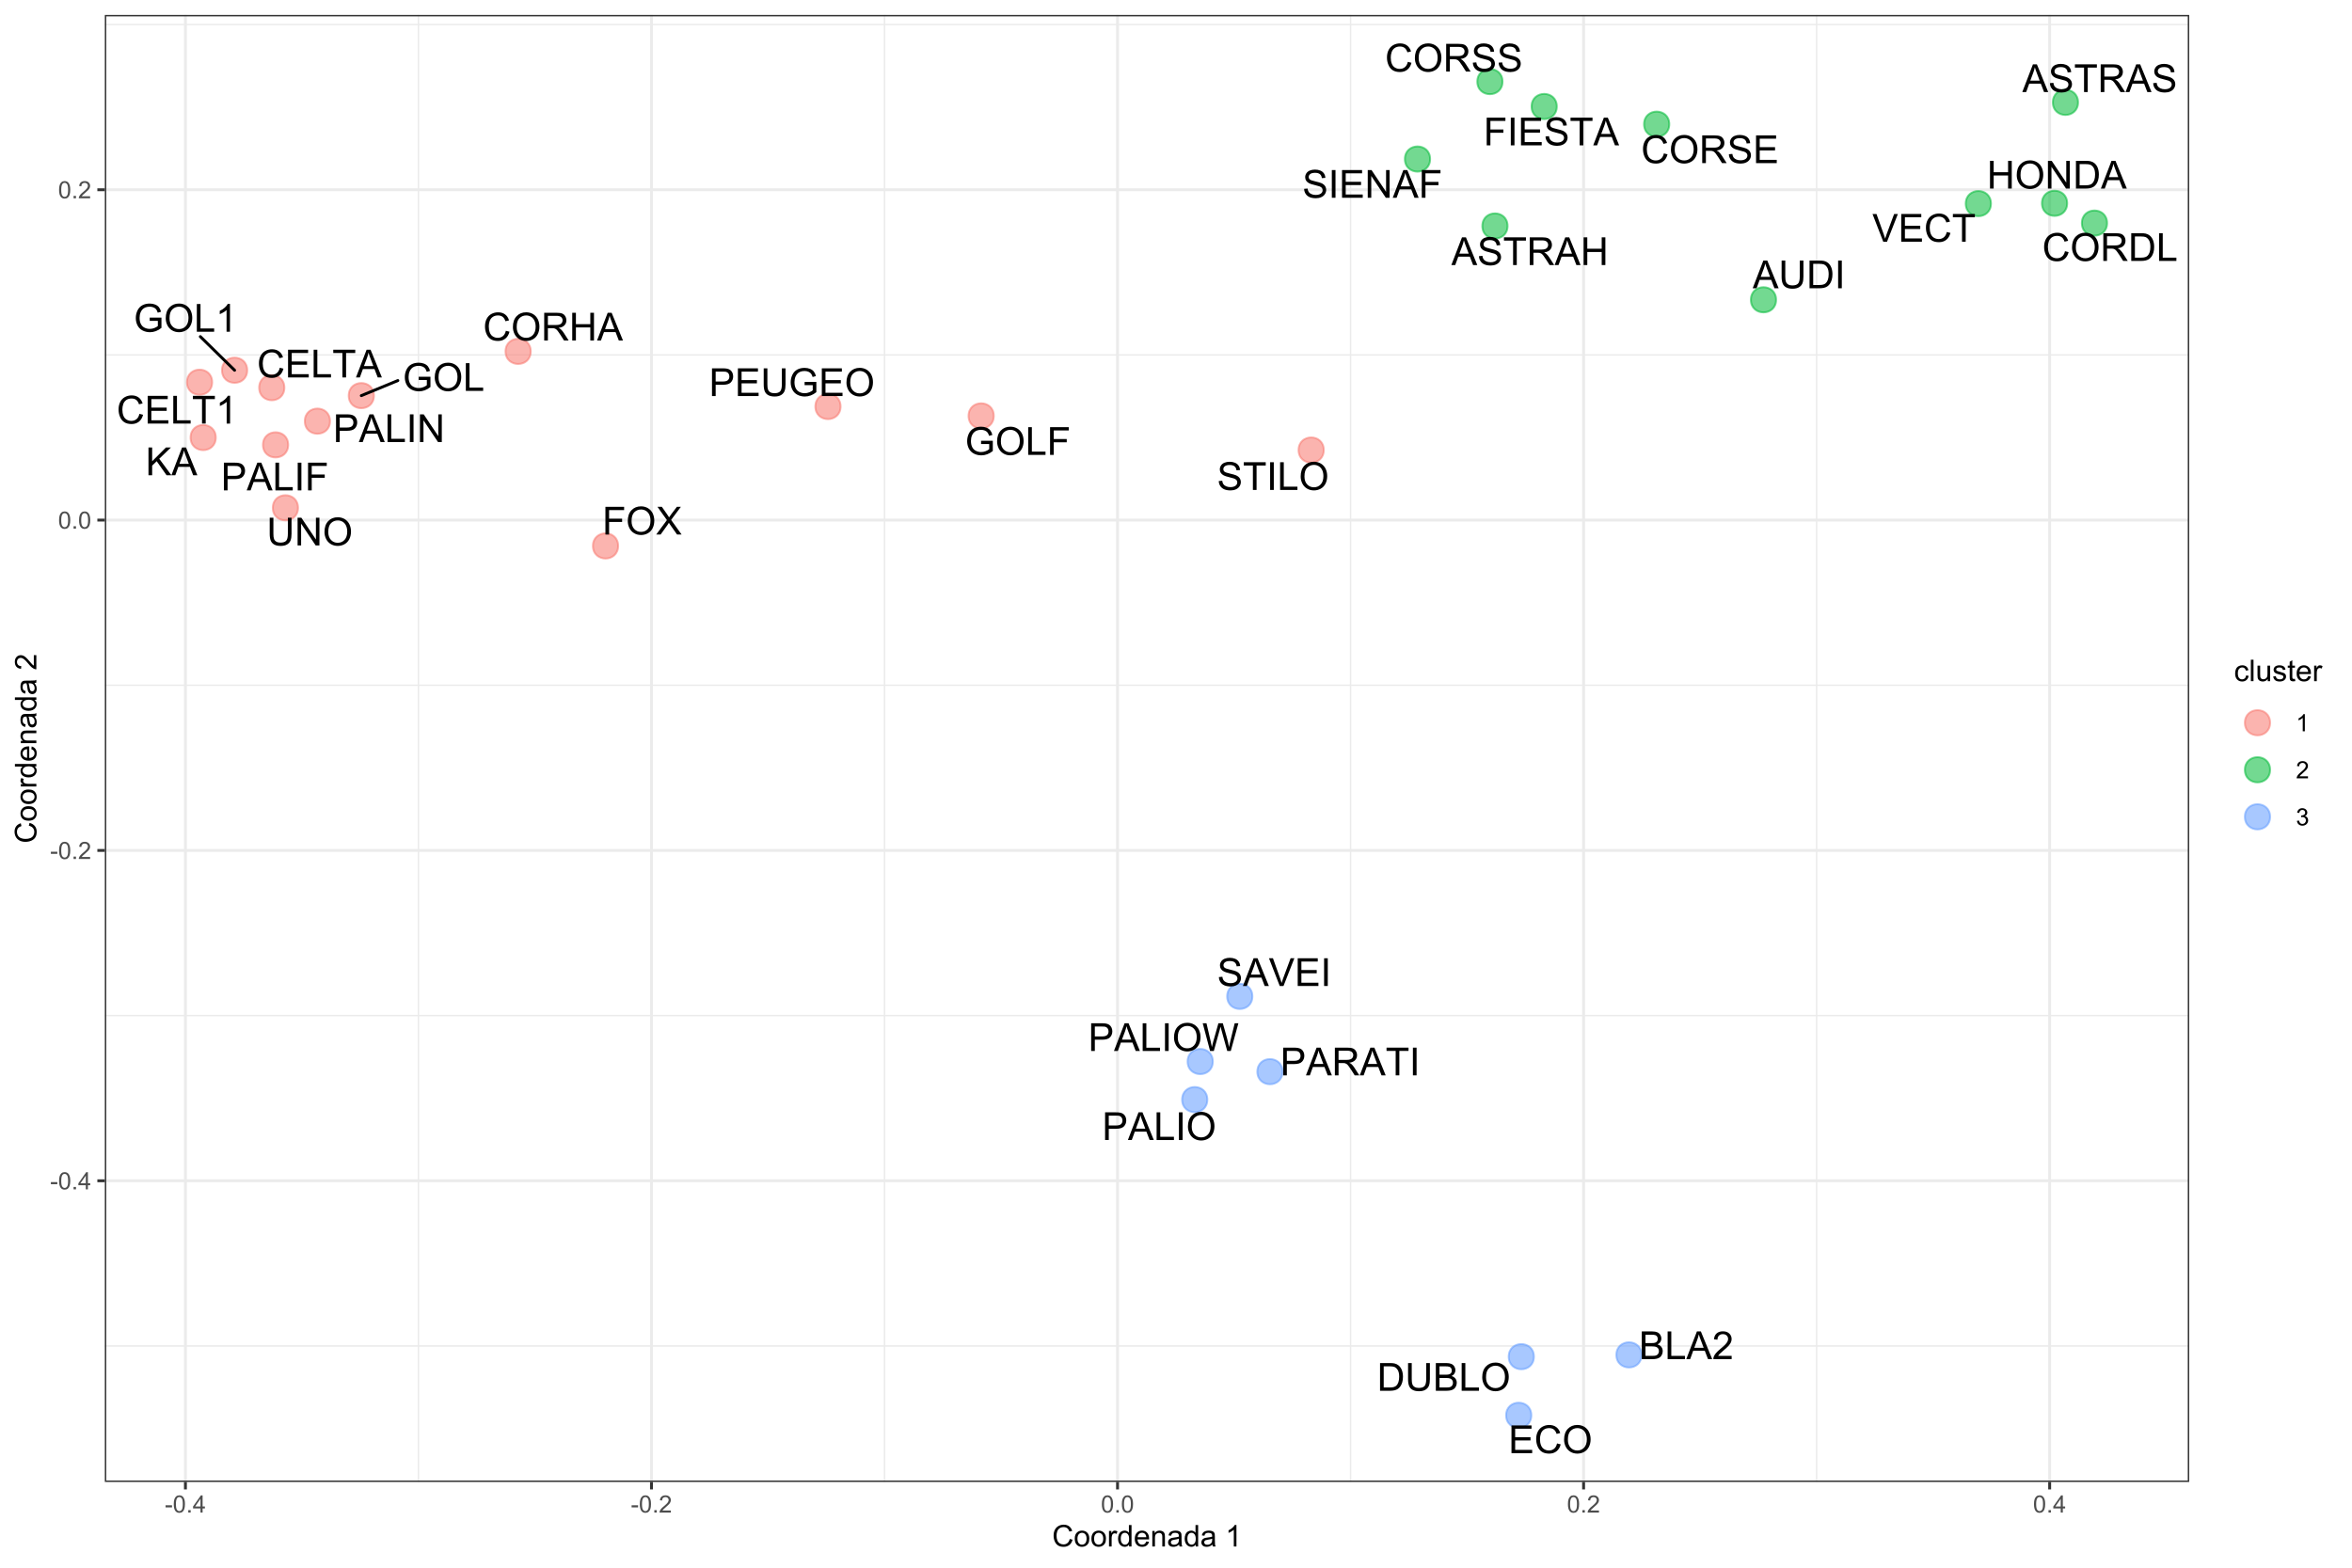 <?xml version="1.0" encoding="UTF-8"?>
<svg xmlns="http://www.w3.org/2000/svg" xmlns:xlink="http://www.w3.org/1999/xlink" width="864pt" height="576pt" viewBox="0 0 864 576" version="1.1">
<defs>
<g>
<symbol overflow="visible" id="glyph0-0">
<path style="stroke:none;" d="M 1.777 0 L 1.777 -8.891 L 8.891 -8.891 L 8.891 0 Z M 2 -0.223 L 8.668 -0.223 L 8.668 -8.668 L 2 -8.668 Z M 2 -0.223 "/>
</symbol>
<symbol overflow="visible" id="glyph0-1">
<path style="stroke:none;" d="M 7.781 -10.184 L 9.129 -10.184 L 9.129 -4.301 C 9.129 -3.277 9.012 -2.461 8.781 -1.859 C 8.547 -1.254 8.129 -0.766 7.527 -0.391 C 6.922 -0.016 6.129 0.168 5.148 0.172 C 4.191 0.168 3.41 0.008 2.805 -0.32 C 2.195 -0.645 1.762 -1.121 1.504 -1.746 C 1.242 -2.367 1.113 -3.219 1.117 -4.301 L 1.117 -10.184 L 2.465 -10.184 L 2.465 -4.309 C 2.461 -3.418 2.543 -2.766 2.711 -2.352 C 2.875 -1.93 3.156 -1.609 3.559 -1.383 C 3.957 -1.156 4.449 -1.043 5.027 -1.043 C 6.02 -1.043 6.727 -1.266 7.148 -1.715 C 7.57 -2.164 7.781 -3.027 7.781 -4.309 Z M 7.781 -10.184 "/>
</symbol>
<symbol overflow="visible" id="glyph0-2">
<path style="stroke:none;" d="M 1.082 0 L 1.082 -10.184 L 2.465 -10.184 L 7.816 -2.188 L 7.816 -10.184 L 9.105 -10.184 L 9.105 0 L 7.723 0 L 2.375 -8.004 L 2.375 0 Z M 1.082 0 "/>
</symbol>
<symbol overflow="visible" id="glyph0-3">
<path style="stroke:none;" d="M 0.688 -4.961 C 0.684 -6.648 1.137 -7.973 2.047 -8.93 C 2.953 -9.883 4.125 -10.359 5.562 -10.363 C 6.5 -10.359 7.348 -10.133 8.105 -9.688 C 8.855 -9.234 9.434 -8.609 9.832 -7.809 C 10.227 -7.004 10.422 -6.094 10.426 -5.078 C 10.422 -4.043 10.215 -3.117 9.801 -2.305 C 9.383 -1.484 8.793 -0.867 8.027 -0.453 C 7.262 -0.035 6.438 0.168 5.559 0.172 C 4.598 0.168 3.742 -0.059 2.988 -0.52 C 2.23 -0.98 1.656 -1.613 1.27 -2.414 C 0.879 -3.215 0.684 -4.062 0.688 -4.961 Z M 2.078 -4.938 C 2.074 -3.707 2.402 -2.742 3.066 -2.039 C 3.723 -1.332 4.551 -0.977 5.551 -0.98 C 6.559 -0.977 7.395 -1.332 8.055 -2.047 C 8.707 -2.758 9.035 -3.773 9.039 -5.086 C 9.035 -5.914 8.895 -6.637 8.617 -7.254 C 8.332 -7.871 7.922 -8.348 7.387 -8.691 C 6.844 -9.027 6.238 -9.199 5.57 -9.203 C 4.613 -9.199 3.793 -8.871 3.109 -8.219 C 2.418 -7.562 2.074 -6.469 2.078 -4.938 Z M 2.078 -4.938 "/>
</symbol>
<symbol overflow="visible" id="glyph0-4">
<path style="stroke:none;" d="M 1.043 0 L 1.043 -10.184 L 2.391 -10.184 L 2.391 -5.133 L 7.445 -10.184 L 9.273 -10.184 L 5 -6.059 L 9.461 0 L 7.684 0 L 4.059 -5.152 L 2.391 -3.527 L 2.391 0 Z M 1.043 0 "/>
</symbol>
<symbol overflow="visible" id="glyph0-5">
<path style="stroke:none;" d="M -0.02 0 L 3.891 -10.184 L 5.344 -10.184 L 9.508 0 L 7.973 0 L 6.785 -3.086 L 2.527 -3.086 L 1.41 0 Z M 2.918 -4.184 L 6.371 -4.184 L 5.309 -7.004 C 4.98 -7.855 4.738 -8.559 4.586 -9.113 C 4.453 -8.457 4.27 -7.809 4.035 -7.168 Z M 2.918 -4.184 "/>
</symbol>
<symbol overflow="visible" id="glyph0-6">
<path style="stroke:none;" d="M 4.008 0 L 0.062 -10.184 L 1.52 -10.184 L 4.168 -2.785 C 4.379 -2.188 4.559 -1.633 4.703 -1.117 C 4.855 -1.672 5.039 -2.227 5.25 -2.785 L 8.004 -10.184 L 9.379 -10.184 L 5.391 0 Z M 4.008 0 "/>
</symbol>
<symbol overflow="visible" id="glyph0-7">
<path style="stroke:none;" d="M 1.125 0 L 1.125 -10.184 L 8.488 -10.184 L 8.488 -8.98 L 2.473 -8.98 L 2.473 -5.863 L 8.105 -5.863 L 8.105 -4.668 L 2.473 -4.668 L 2.473 -1.203 L 8.727 -1.203 L 8.727 0 Z M 1.125 0 "/>
</symbol>
<symbol overflow="visible" id="glyph0-8">
<path style="stroke:none;" d="M 8.363 -3.57 L 9.711 -3.23 C 9.426 -2.121 8.918 -1.277 8.188 -0.699 C 7.449 -0.117 6.555 0.168 5.496 0.172 C 4.395 0.168 3.5 -0.051 2.816 -0.496 C 2.125 -0.941 1.602 -1.59 1.246 -2.438 C 0.883 -3.285 0.703 -4.195 0.707 -5.168 C 0.703 -6.227 0.906 -7.148 1.316 -7.941 C 1.719 -8.73 2.297 -9.332 3.047 -9.742 C 3.793 -10.148 4.613 -10.352 5.516 -10.355 C 6.531 -10.352 7.391 -10.094 8.086 -9.578 C 8.781 -9.059 9.266 -8.328 9.539 -7.391 L 8.211 -7.078 C 7.969 -7.82 7.625 -8.359 7.18 -8.695 C 6.727 -9.031 6.164 -9.199 5.488 -9.203 C 4.703 -9.199 4.047 -9.012 3.523 -8.641 C 2.996 -8.262 2.629 -7.758 2.418 -7.129 C 2.203 -6.496 2.098 -5.844 2.098 -5.176 C 2.098 -4.305 2.223 -3.551 2.477 -2.906 C 2.727 -2.258 3.117 -1.773 3.652 -1.457 C 4.184 -1.137 4.762 -0.977 5.383 -0.98 C 6.137 -0.977 6.777 -1.195 7.301 -1.633 C 7.824 -2.066 8.176 -2.711 8.363 -3.57 Z M 8.363 -3.57 "/>
</symbol>
<symbol overflow="visible" id="glyph0-9">
<path style="stroke:none;" d="M 3.688 0 L 3.688 -8.98 L 0.332 -8.98 L 0.332 -10.184 L 8.406 -10.184 L 8.406 -8.98 L 5.035 -8.98 L 5.035 0 Z M 3.688 0 "/>
</symbol>
<symbol overflow="visible" id="glyph0-10">
<path style="stroke:none;" d="M 1.043 0 L 1.043 -10.184 L 2.391 -10.184 L 2.391 -1.203 L 7.406 -1.203 L 7.406 0 Z M 1.043 0 "/>
</symbol>
<symbol overflow="visible" id="glyph0-11">
<path style="stroke:none;" d="M 5.301 0 L 4.051 0 L 4.051 -7.969 C 3.746 -7.68 3.352 -7.391 2.863 -7.105 C 2.375 -6.816 1.938 -6.602 1.551 -6.461 L 1.551 -7.668 C 2.246 -7.992 2.855 -8.391 3.383 -8.863 C 3.902 -9.328 4.273 -9.781 4.496 -10.227 L 5.301 -10.227 Z M 5.301 0 "/>
</symbol>
<symbol overflow="visible" id="glyph0-12">
<path style="stroke:none;" d="M 5.863 -3.996 L 5.863 -5.188 L 10.176 -5.195 L 10.176 -1.418 C 9.512 -0.887 8.828 -0.488 8.125 -0.227 C 7.418 0.039 6.695 0.168 5.961 0.172 C 4.957 0.168 4.051 -0.043 3.234 -0.469 C 2.414 -0.898 1.797 -1.516 1.383 -2.328 C 0.965 -3.133 0.754 -4.039 0.758 -5.043 C 0.754 -6.031 0.961 -6.957 1.379 -7.816 C 1.789 -8.676 2.387 -9.312 3.168 -9.73 C 3.945 -10.145 4.84 -10.352 5.855 -10.355 C 6.59 -10.352 7.258 -10.234 7.852 -9.996 C 8.445 -9.758 8.91 -9.426 9.254 -9 C 9.59 -8.574 9.848 -8.02 10.023 -7.336 L 8.809 -7.004 C 8.652 -7.52 8.465 -7.926 8.238 -8.223 C 8.012 -8.516 7.688 -8.754 7.266 -8.934 C 6.844 -9.109 6.375 -9.199 5.863 -9.203 C 5.242 -9.199 4.707 -9.105 4.262 -8.922 C 3.809 -8.73 3.449 -8.484 3.176 -8.18 C 2.902 -7.875 2.688 -7.539 2.535 -7.176 C 2.273 -6.543 2.145 -5.859 2.145 -5.125 C 2.145 -4.215 2.301 -3.457 2.613 -2.848 C 2.926 -2.234 3.379 -1.777 3.98 -1.484 C 4.574 -1.188 5.211 -1.043 5.883 -1.043 C 6.465 -1.043 7.031 -1.152 7.59 -1.379 C 8.145 -1.598 8.566 -1.84 8.855 -2.098 L 8.855 -3.996 Z M 5.863 -3.996 "/>
</symbol>
<symbol overflow="visible" id="glyph0-13">
<path style="stroke:none;" d="M 1.168 0 L 1.168 -10.184 L 8.035 -10.184 L 8.035 -8.98 L 2.516 -8.98 L 2.516 -5.828 L 7.293 -5.828 L 7.293 -4.625 L 2.516 -4.625 L 2.516 0 Z M 1.168 0 "/>
</symbol>
<symbol overflow="visible" id="glyph0-14">
<path style="stroke:none;" d="M 1.117 0 L 1.117 -10.184 L 5.633 -10.184 C 6.539 -10.184 7.23 -10.09 7.703 -9.906 C 8.176 -9.723 8.555 -9.398 8.836 -8.938 C 9.117 -8.473 9.258 -7.965 9.258 -7.406 C 9.258 -6.68 9.023 -6.07 8.555 -5.578 C 8.086 -5.082 7.363 -4.766 6.391 -4.633 C 6.746 -4.457 7.016 -4.289 7.203 -4.125 C 7.594 -3.766 7.969 -3.312 8.32 -2.773 L 10.094 0 L 8.398 0 L 7.051 -2.117 C 6.652 -2.727 6.328 -3.195 6.078 -3.52 C 5.82 -3.844 5.594 -4.07 5.391 -4.203 C 5.188 -4.328 4.98 -4.418 4.777 -4.473 C 4.621 -4.504 4.371 -4.523 4.027 -4.523 L 2.465 -4.523 L 2.465 0 Z M 2.465 -5.688 L 5.363 -5.688 C 5.973 -5.684 6.453 -5.746 6.805 -5.879 C 7.148 -6.004 7.414 -6.207 7.598 -6.488 C 7.777 -6.766 7.867 -7.074 7.871 -7.406 C 7.867 -7.887 7.691 -8.281 7.344 -8.594 C 6.992 -8.902 6.441 -9.059 5.688 -9.059 L 2.465 -9.059 Z M 2.465 -5.688 "/>
</symbol>
<symbol overflow="visible" id="glyph0-15">
<path style="stroke:none;" d="M 0.641 -3.273 L 1.91 -3.383 C 1.969 -2.867 2.105 -2.449 2.328 -2.129 C 2.547 -1.801 2.891 -1.539 3.355 -1.336 C 3.816 -1.133 4.336 -1.031 4.918 -1.035 C 5.426 -1.031 5.879 -1.105 6.277 -1.262 C 6.668 -1.41 6.961 -1.621 7.156 -1.891 C 7.344 -2.156 7.441 -2.449 7.445 -2.766 C 7.441 -3.082 7.348 -3.359 7.168 -3.602 C 6.98 -3.84 6.676 -4.039 6.25 -4.203 C 5.977 -4.305 5.371 -4.473 4.438 -4.699 C 3.5 -4.922 2.848 -5.133 2.473 -5.336 C 1.984 -5.59 1.621 -5.906 1.383 -6.281 C 1.145 -6.656 1.023 -7.078 1.027 -7.551 C 1.023 -8.062 1.172 -8.543 1.465 -8.992 C 1.754 -9.438 2.18 -9.777 2.742 -10.008 C 3.305 -10.238 3.926 -10.352 4.613 -10.355 C 5.363 -10.352 6.031 -10.23 6.609 -9.992 C 7.184 -9.746 7.625 -9.391 7.938 -8.918 C 8.246 -8.445 8.414 -7.91 8.441 -7.316 L 7.148 -7.219 C 7.078 -7.859 6.84 -8.344 6.441 -8.676 C 6.039 -9 5.449 -9.164 4.668 -9.168 C 3.852 -9.164 3.258 -9.016 2.887 -8.719 C 2.512 -8.422 2.324 -8.062 2.328 -7.641 C 2.324 -7.273 2.457 -6.973 2.723 -6.738 C 2.98 -6.5 3.656 -6.258 4.754 -6.012 C 5.848 -5.762 6.602 -5.543 7.008 -5.363 C 7.602 -5.086 8.039 -4.742 8.32 -4.324 C 8.602 -3.902 8.742 -3.418 8.746 -2.875 C 8.742 -2.332 8.586 -1.82 8.281 -1.344 C 7.969 -0.859 7.523 -0.488 6.941 -0.227 C 6.359 0.039 5.707 0.168 4.98 0.172 C 4.059 0.168 3.285 0.039 2.664 -0.23 C 2.039 -0.496 1.551 -0.902 1.199 -1.441 C 0.844 -1.98 0.656 -2.59 0.641 -3.273 Z M 0.641 -3.273 "/>
</symbol>
<symbol overflow="visible" id="glyph0-16">
<path style="stroke:none;" d="M 1.043 0 L 1.043 -10.184 L 4.863 -10.184 C 5.641 -10.184 6.262 -10.078 6.734 -9.875 C 7.203 -9.664 7.574 -9.348 7.84 -8.922 C 8.105 -8.492 8.238 -8.043 8.238 -7.578 C 8.238 -7.141 8.117 -6.73 7.883 -6.348 C 7.645 -5.961 7.289 -5.652 6.816 -5.418 C 7.426 -5.234 7.898 -4.926 8.234 -4.492 C 8.562 -4.055 8.73 -3.543 8.73 -2.953 C 8.73 -2.477 8.629 -2.031 8.43 -1.621 C 8.227 -1.211 7.977 -0.895 7.684 -0.672 C 7.383 -0.449 7.012 -0.281 6.566 -0.168 C 6.117 -0.055 5.57 0 4.926 0 Z M 2.391 -5.906 L 4.59 -5.906 C 5.184 -5.906 5.613 -5.945 5.875 -6.023 C 6.215 -6.125 6.473 -6.293 6.648 -6.527 C 6.82 -6.762 6.906 -7.059 6.91 -7.418 C 6.906 -7.754 6.828 -8.051 6.668 -8.309 C 6.504 -8.566 6.27 -8.742 5.973 -8.836 C 5.668 -8.93 5.152 -8.977 4.426 -8.98 L 2.391 -8.98 Z M 2.391 -1.203 L 4.926 -1.203 C 5.359 -1.199 5.664 -1.215 5.844 -1.25 C 6.148 -1.301 6.41 -1.395 6.621 -1.527 C 6.828 -1.656 6.996 -1.844 7.133 -2.094 C 7.266 -2.336 7.336 -2.625 7.336 -2.953 C 7.336 -3.332 7.238 -3.66 7.043 -3.941 C 6.848 -4.219 6.578 -4.414 6.234 -4.531 C 5.891 -4.641 5.395 -4.699 4.746 -4.703 L 2.391 -4.703 Z M 2.391 -1.203 "/>
</symbol>
<symbol overflow="visible" id="glyph0-17">
<path style="stroke:none;" d="M 7.16 -1.203 L 7.16 0 L 0.43 0 C 0.418 -0.301 0.469 -0.59 0.578 -0.867 C 0.746 -1.324 1.02 -1.773 1.398 -2.223 C 1.773 -2.664 2.32 -3.18 3.035 -3.766 C 4.141 -4.668 4.887 -5.387 5.277 -5.922 C 5.664 -6.449 5.859 -6.949 5.863 -7.426 C 5.859 -7.918 5.684 -8.336 5.332 -8.68 C 4.977 -9.016 4.512 -9.188 3.945 -9.191 C 3.34 -9.188 2.859 -9.008 2.5 -8.648 C 2.137 -8.285 1.953 -7.785 1.953 -7.148 L 0.668 -7.281 C 0.754 -8.238 1.082 -8.969 1.66 -9.473 C 2.23 -9.973 3.004 -10.223 3.973 -10.227 C 4.949 -10.223 5.723 -9.953 6.293 -9.414 C 6.863 -8.871 7.148 -8.199 7.148 -7.398 C 7.148 -6.988 7.062 -6.586 6.898 -6.195 C 6.727 -5.797 6.449 -5.383 6.066 -4.953 C 5.676 -4.516 5.035 -3.918 4.141 -3.16 C 3.387 -2.527 2.906 -2.102 2.695 -1.879 C 2.48 -1.652 2.305 -1.426 2.168 -1.203 Z M 7.16 -1.203 "/>
</symbol>
<symbol overflow="visible" id="glyph0-18">
<path style="stroke:none;" d="M 1.098 0 L 1.098 -10.184 L 4.938 -10.184 C 5.613 -10.184 6.129 -10.148 6.488 -10.086 C 6.984 -10 7.406 -9.844 7.746 -9.609 C 8.082 -9.375 8.352 -9.047 8.562 -8.625 C 8.766 -8.203 8.871 -7.738 8.871 -7.238 C 8.871 -6.367 8.594 -5.637 8.043 -5.039 C 7.492 -4.438 6.496 -4.137 5.059 -4.141 L 2.445 -4.141 L 2.445 0 Z M 2.445 -5.344 L 5.078 -5.344 C 5.945 -5.344 6.562 -5.504 6.93 -5.828 C 7.293 -6.148 7.477 -6.605 7.48 -7.195 C 7.477 -7.621 7.367 -7.984 7.156 -8.289 C 6.938 -8.59 6.656 -8.789 6.309 -8.891 C 6.078 -8.945 5.66 -8.977 5.051 -8.98 L 2.445 -8.98 Z M 2.445 -5.344 "/>
</symbol>
<symbol overflow="visible" id="glyph0-19">
<path style="stroke:none;" d="M 1.328 0 L 1.328 -10.184 L 2.676 -10.184 L 2.676 0 Z M 1.328 0 "/>
</symbol>
<symbol overflow="visible" id="glyph0-20">
<path style="stroke:none;" d="M 1.141 0 L 1.141 -10.184 L 2.488 -10.184 L 2.488 -6 L 7.781 -6 L 7.781 -10.184 L 9.129 -10.184 L 9.129 0 L 7.781 0 L 7.781 -4.801 L 2.488 -4.801 L 2.488 0 Z M 1.141 0 "/>
</symbol>
<symbol overflow="visible" id="glyph0-21">
<path style="stroke:none;" d="M 1.098 0 L 1.098 -10.184 L 4.605 -10.184 C 5.395 -10.184 5.996 -10.133 6.418 -10.039 C 6.996 -9.898 7.496 -9.656 7.91 -9.309 C 8.449 -8.852 8.852 -8.27 9.117 -7.566 C 9.383 -6.855 9.516 -6.051 9.516 -5.148 C 9.516 -4.371 9.426 -3.684 9.246 -3.09 C 9.066 -2.488 8.832 -1.996 8.551 -1.605 C 8.266 -1.215 7.957 -0.906 7.625 -0.684 C 7.285 -0.457 6.879 -0.285 6.406 -0.172 C 5.93 -0.055 5.387 0 4.773 0 Z M 2.445 -1.203 L 4.621 -1.203 C 5.289 -1.199 5.816 -1.262 6.199 -1.391 C 6.582 -1.512 6.887 -1.688 7.113 -1.918 C 7.434 -2.234 7.68 -2.664 7.859 -3.207 C 8.035 -3.742 8.125 -4.398 8.129 -5.168 C 8.125 -6.23 7.949 -7.047 7.602 -7.621 C 7.25 -8.191 6.828 -8.574 6.328 -8.773 C 5.965 -8.906 5.383 -8.977 4.586 -8.98 L 2.445 -8.98 Z M 2.445 -1.203 "/>
</symbol>
<symbol overflow="visible" id="glyph0-22">
<path style="stroke:none;" d="M 0.062 0 L 4 -5.309 L 0.527 -10.184 L 2.133 -10.184 L 3.98 -7.57 C 4.363 -7.027 4.637 -6.609 4.801 -6.32 C 5.023 -6.691 5.293 -7.078 5.605 -7.48 L 7.656 -10.184 L 9.121 -10.184 L 5.543 -5.383 L 9.398 0 L 7.73 0 L 5.168 -3.633 C 5.023 -3.84 4.875 -4.066 4.723 -4.312 C 4.496 -3.941 4.332 -3.688 4.238 -3.551 L 1.68 0 Z M 0.062 0 "/>
</symbol>
<symbol overflow="visible" id="glyph0-23">
<path style="stroke:none;" d="M 2.875 0 L 0.172 -10.184 L 1.555 -10.184 L 3.105 -3.508 C 3.27 -2.809 3.41 -2.113 3.535 -1.426 C 3.793 -2.508 3.949 -3.137 3.996 -3.305 L 5.934 -10.184 L 7.559 -10.184 L 9.016 -5.027 C 9.379 -3.75 9.645 -2.547 9.809 -1.426 C 9.938 -2.066 10.105 -2.805 10.316 -3.641 L 11.914 -10.184 L 13.27 -10.184 L 10.477 0 L 9.176 0 L 7.031 -7.758 C 6.848 -8.406 6.738 -8.805 6.711 -8.953 C 6.602 -8.484 6.504 -8.086 6.41 -7.758 L 4.25 0 Z M 2.875 0 "/>
</symbol>
<symbol overflow="visible" id="glyph1-0">
<path style="stroke:none;" d="M 1.102 0 L 1.102 -5.5 L 5.5 -5.5 L 5.5 0 Z M 1.238 -0.137 L 5.363 -0.137 L 5.363 -5.363 L 1.238 -5.363 Z M 1.238 -0.137 "/>
</symbol>
<symbol overflow="visible" id="glyph1-1">
<path style="stroke:none;" d="M 0.281 -1.891 L 0.281 -2.668 L 2.656 -2.668 L 2.656 -1.891 Z M 0.281 -1.891 "/>
</symbol>
<symbol overflow="visible" id="glyph1-2">
<path style="stroke:none;" d="M 0.367 -3.105 C 0.363 -3.848 0.438 -4.445 0.594 -4.902 C 0.742 -5.355 0.973 -5.707 1.277 -5.953 C 1.578 -6.199 1.957 -6.32 2.418 -6.324 C 2.754 -6.32 3.051 -6.254 3.309 -6.121 C 3.562 -5.984 3.773 -5.789 3.938 -5.531 C 4.102 -5.273 4.23 -4.961 4.328 -4.594 C 4.422 -4.227 4.469 -3.73 4.473 -3.105 C 4.469 -2.367 4.395 -1.77 4.242 -1.316 C 4.09 -0.859 3.863 -0.508 3.562 -0.262 C 3.258 -0.016 2.875 0.105 2.418 0.109 C 1.809 0.105 1.332 -0.109 0.988 -0.547 C 0.57 -1.066 0.363 -1.922 0.367 -3.105 Z M 1.16 -3.105 C 1.16 -2.07 1.281 -1.379 1.523 -1.039 C 1.766 -0.695 2.062 -0.527 2.418 -0.527 C 2.773 -0.527 3.074 -0.699 3.316 -1.043 C 3.559 -1.387 3.68 -2.074 3.68 -3.105 C 3.68 -4.145 3.559 -4.832 3.316 -5.172 C 3.074 -5.512 2.77 -5.684 2.41 -5.684 C 2.051 -5.684 1.77 -5.531 1.559 -5.234 C 1.293 -4.844 1.16 -4.137 1.16 -3.105 Z M 1.16 -3.105 "/>
</symbol>
<symbol overflow="visible" id="glyph1-3">
<path style="stroke:none;" d="M 0.801 0 L 0.801 -0.883 L 1.68 -0.883 L 1.68 0 Z M 0.801 0 "/>
</symbol>
<symbol overflow="visible" id="glyph1-4">
<path style="stroke:none;" d="M 2.844 0 L 2.844 -1.508 L 0.113 -1.508 L 0.113 -2.219 L 2.988 -6.301 L 3.617 -6.301 L 3.617 -2.219 L 4.469 -2.219 L 4.469 -1.508 L 3.617 -1.508 L 3.617 0 Z M 2.844 -2.219 L 2.844 -5.059 L 0.871 -2.219 Z M 2.844 -2.219 "/>
</symbol>
<symbol overflow="visible" id="glyph1-5">
<path style="stroke:none;" d="M 4.43 -0.742 L 4.43 0 L 0.266 0 C 0.258 -0.188 0.289 -0.367 0.355 -0.539 C 0.461 -0.82 0.629 -1.098 0.863 -1.375 C 1.094 -1.648 1.434 -1.965 1.879 -2.328 C 2.562 -2.887 3.023 -3.332 3.266 -3.664 C 3.5 -3.988 3.621 -4.301 3.625 -4.594 C 3.621 -4.898 3.512 -5.156 3.297 -5.367 C 3.074 -5.578 2.789 -5.684 2.441 -5.684 C 2.066 -5.684 1.77 -5.57 1.547 -5.348 C 1.32 -5.125 1.207 -4.816 1.207 -4.422 L 0.414 -4.504 C 0.465 -5.094 0.668 -5.543 1.027 -5.855 C 1.379 -6.164 1.855 -6.32 2.457 -6.324 C 3.059 -6.32 3.539 -6.152 3.891 -5.82 C 4.242 -5.484 4.418 -5.07 4.422 -4.578 C 4.418 -4.32 4.367 -4.074 4.266 -3.832 C 4.164 -3.59 3.992 -3.332 3.754 -3.062 C 3.512 -2.793 3.113 -2.426 2.562 -1.957 C 2.094 -1.566 1.797 -1.301 1.664 -1.16 C 1.531 -1.02 1.422 -0.879 1.34 -0.742 Z M 4.43 -0.742 "/>
</symbol>
<symbol overflow="visible" id="glyph1-6">
<path style="stroke:none;" d="M 3.277 0 L 2.504 0 L 2.504 -4.93 C 2.316 -4.75 2.074 -4.574 1.773 -4.395 C 1.469 -4.215 1.195 -4.082 0.957 -3.996 L 0.957 -4.742 C 1.387 -4.941 1.766 -5.188 2.09 -5.48 C 2.414 -5.77 2.645 -6.051 2.781 -6.324 L 3.277 -6.324 Z M 3.277 0 "/>
</symbol>
<symbol overflow="visible" id="glyph1-7">
<path style="stroke:none;" d="M 0.371 -1.664 L 1.145 -1.766 C 1.23 -1.324 1.383 -1.008 1.598 -0.816 C 1.809 -0.621 2.066 -0.527 2.375 -0.527 C 2.734 -0.527 3.043 -0.652 3.297 -0.906 C 3.547 -1.156 3.672 -1.469 3.676 -1.844 C 3.672 -2.195 3.555 -2.488 3.324 -2.719 C 3.09 -2.949 2.797 -3.062 2.441 -3.066 C 2.293 -3.062 2.109 -3.035 1.895 -2.98 L 1.98 -3.66 C 2.031 -3.652 2.07 -3.648 2.105 -3.652 C 2.434 -3.648 2.73 -3.734 2.996 -3.91 C 3.254 -4.078 3.387 -4.344 3.391 -4.703 C 3.387 -4.984 3.289 -5.219 3.102 -5.406 C 2.906 -5.59 2.66 -5.684 2.359 -5.688 C 2.055 -5.684 1.805 -5.59 1.605 -5.402 C 1.402 -5.215 1.273 -4.93 1.219 -4.555 L 0.445 -4.691 C 0.539 -5.207 0.754 -5.609 1.09 -5.895 C 1.426 -6.18 1.844 -6.32 2.344 -6.324 C 2.688 -6.32 3.004 -6.246 3.293 -6.102 C 3.582 -5.953 3.801 -5.754 3.953 -5.5 C 4.105 -5.242 4.184 -4.973 4.184 -4.688 C 4.184 -4.414 4.109 -4.164 3.965 -3.945 C 3.816 -3.719 3.602 -3.543 3.316 -3.41 C 3.688 -3.324 3.977 -3.145 4.184 -2.875 C 4.391 -2.602 4.492 -2.262 4.496 -1.859 C 4.492 -1.305 4.293 -0.84 3.895 -0.461 C 3.492 -0.078 2.984 0.109 2.371 0.113 C 1.816 0.109 1.355 -0.051 0.992 -0.379 C 0.625 -0.707 0.418 -1.137 0.371 -1.664 Z M 0.371 -1.664 "/>
</symbol>
<symbol overflow="visible" id="glyph2-0">
<path style="stroke:none;" d="M 1.375 0 L 1.375 -6.875 L 6.875 -6.875 L 6.875 0 Z M 1.547 -0.172 L 6.703 -0.172 L 6.703 -6.703 L 1.547 -6.703 Z M 1.547 -0.172 "/>
</symbol>
<symbol overflow="visible" id="glyph2-1">
<path style="stroke:none;" d="M 6.469 -2.762 L 7.508 -2.496 C 7.285 -1.641 6.895 -0.988 6.328 -0.539 C 5.758 -0.094 5.062 0.129 4.25 0.133 C 3.398 0.129 2.707 -0.039 2.176 -0.383 C 1.641 -0.727 1.238 -1.227 0.961 -1.883 C 0.684 -2.535 0.543 -3.242 0.547 -3.996 C 0.543 -4.816 0.699 -5.531 1.016 -6.141 C 1.328 -6.75 1.777 -7.211 2.355 -7.531 C 2.934 -7.844 3.57 -8.004 4.266 -8.008 C 5.051 -8.004 5.711 -7.805 6.25 -7.406 C 6.785 -7.004 7.16 -6.438 7.375 -5.715 L 6.348 -5.473 C 6.16 -6.043 5.895 -6.457 5.551 -6.723 C 5.199 -6.98 4.766 -7.113 4.242 -7.117 C 3.637 -7.113 3.129 -6.969 2.727 -6.68 C 2.316 -6.391 2.031 -6 1.867 -5.512 C 1.699 -5.023 1.617 -4.52 1.621 -4 C 1.617 -3.328 1.715 -2.742 1.914 -2.246 C 2.105 -1.746 2.41 -1.375 2.824 -1.129 C 3.234 -0.879 3.68 -0.754 4.164 -0.758 C 4.746 -0.754 5.238 -0.922 5.645 -1.262 C 6.043 -1.594 6.32 -2.094 6.469 -2.762 Z M 6.469 -2.762 "/>
</symbol>
<symbol overflow="visible" id="glyph2-2">
<path style="stroke:none;" d="M 0.367 -2.852 C 0.363 -3.906 0.656 -4.688 1.246 -5.199 C 1.734 -5.617 2.332 -5.828 3.039 -5.832 C 3.82 -5.828 4.461 -5.574 4.961 -5.062 C 5.457 -4.547 5.707 -3.836 5.711 -2.934 C 5.707 -2.195 5.598 -1.617 5.379 -1.199 C 5.156 -0.777 4.832 -0.449 4.414 -0.219 C 3.992 0.016 3.535 0.129 3.039 0.129 C 2.238 0.129 1.594 -0.125 1.105 -0.637 C 0.609 -1.148 0.363 -1.887 0.367 -2.852 Z M 1.359 -2.852 C 1.359 -2.121 1.516 -1.574 1.836 -1.211 C 2.152 -0.844 2.555 -0.66 3.039 -0.664 C 3.516 -0.66 3.914 -0.844 4.234 -1.211 C 4.551 -1.574 4.711 -2.133 4.715 -2.883 C 4.711 -3.586 4.551 -4.117 4.234 -4.484 C 3.91 -4.844 3.512 -5.027 3.039 -5.031 C 2.555 -5.027 2.152 -4.848 1.836 -4.488 C 1.516 -4.129 1.359 -3.582 1.359 -2.852 Z M 1.359 -2.852 "/>
</symbol>
<symbol overflow="visible" id="glyph2-3">
<path style="stroke:none;" d="M 0.715 0 L 0.715 -5.703 L 1.586 -5.703 L 1.586 -4.84 C 1.805 -5.242 2.008 -5.508 2.199 -5.637 C 2.383 -5.766 2.59 -5.828 2.82 -5.832 C 3.141 -5.828 3.473 -5.727 3.812 -5.523 L 3.48 -4.625 C 3.242 -4.762 3.004 -4.832 2.773 -4.836 C 2.555 -4.832 2.363 -4.77 2.199 -4.645 C 2.027 -4.516 1.91 -4.34 1.844 -4.113 C 1.73 -3.77 1.676 -3.391 1.68 -2.984 L 1.68 0 Z M 0.715 0 "/>
</symbol>
<symbol overflow="visible" id="glyph2-4">
<path style="stroke:none;" d="M 4.426 0 L 4.426 -0.719 C 4.059 -0.152 3.527 0.129 2.832 0.129 C 2.371 0.129 1.953 0.004 1.574 -0.246 C 1.191 -0.496 0.895 -0.844 0.688 -1.297 C 0.477 -1.742 0.375 -2.262 0.375 -2.848 C 0.375 -3.414 0.469 -3.93 0.66 -4.395 C 0.848 -4.859 1.133 -5.215 1.516 -5.461 C 1.895 -5.707 2.32 -5.828 2.789 -5.832 C 3.133 -5.828 3.438 -5.758 3.707 -5.613 C 3.973 -5.469 4.191 -5.277 4.359 -5.047 L 4.359 -7.875 L 5.324 -7.875 L 5.324 0 Z M 1.371 -2.848 C 1.371 -2.113 1.523 -1.566 1.832 -1.207 C 2.137 -0.844 2.5 -0.66 2.922 -0.664 C 3.34 -0.66 3.699 -0.836 3.996 -1.184 C 4.293 -1.527 4.441 -2.055 4.441 -2.766 C 4.441 -3.547 4.289 -4.117 3.988 -4.484 C 3.688 -4.844 3.316 -5.027 2.879 -5.031 C 2.445 -5.027 2.086 -4.852 1.801 -4.504 C 1.512 -4.152 1.371 -3.602 1.371 -2.848 Z M 1.371 -2.848 "/>
</symbol>
<symbol overflow="visible" id="glyph2-5">
<path style="stroke:none;" d="M 4.629 -1.836 L 5.629 -1.715 C 5.469 -1.125 5.176 -0.672 4.75 -0.352 C 4.324 -0.031 3.781 0.129 3.121 0.129 C 2.281 0.129 1.617 -0.125 1.133 -0.641 C 0.641 -1.152 0.398 -1.875 0.402 -2.805 C 0.398 -3.762 0.645 -4.504 1.145 -5.035 C 1.637 -5.562 2.277 -5.828 3.066 -5.832 C 3.824 -5.828 4.449 -5.57 4.934 -5.051 C 5.418 -4.531 5.66 -3.801 5.66 -2.863 C 5.66 -2.805 5.656 -2.719 5.656 -2.605 L 1.402 -2.605 C 1.434 -1.977 1.613 -1.496 1.934 -1.164 C 2.25 -0.828 2.645 -0.66 3.125 -0.664 C 3.477 -0.66 3.781 -0.754 4.031 -0.945 C 4.281 -1.129 4.48 -1.426 4.629 -1.836 Z M 1.457 -3.398 L 4.641 -3.398 C 4.598 -3.879 4.473 -4.238 4.273 -4.48 C 3.961 -4.852 3.562 -5.039 3.078 -5.039 C 2.629 -5.039 2.258 -4.891 1.957 -4.594 C 1.652 -4.297 1.484 -3.898 1.457 -3.398 Z M 1.457 -3.398 "/>
</symbol>
<symbol overflow="visible" id="glyph2-6">
<path style="stroke:none;" d="M 0.727 0 L 0.727 -5.703 L 1.594 -5.703 L 1.594 -4.895 C 2.012 -5.516 2.617 -5.828 3.41 -5.832 C 3.754 -5.828 4.066 -5.766 4.355 -5.645 C 4.641 -5.52 4.859 -5.359 5.004 -5.16 C 5.145 -4.957 5.242 -4.719 5.305 -4.445 C 5.336 -4.266 5.355 -3.953 5.359 -3.508 L 5.359 0 L 4.395 0 L 4.395 -3.469 C 4.395 -3.863 4.355 -4.156 4.281 -4.352 C 4.203 -4.543 4.07 -4.699 3.879 -4.82 C 3.688 -4.934 3.461 -4.992 3.207 -4.996 C 2.793 -4.992 2.438 -4.859 2.141 -4.602 C 1.836 -4.336 1.688 -3.844 1.691 -3.117 L 1.691 0 Z M 0.727 0 "/>
</symbol>
<symbol overflow="visible" id="glyph2-7">
<path style="stroke:none;" d="M 4.445 -0.703 C 4.086 -0.398 3.742 -0.184 3.414 -0.059 C 3.082 0.066 2.727 0.129 2.348 0.129 C 1.719 0.129 1.238 -0.023 0.902 -0.328 C 0.566 -0.633 0.398 -1.023 0.398 -1.504 C 0.398 -1.781 0.461 -2.035 0.586 -2.27 C 0.711 -2.496 0.875 -2.684 1.086 -2.824 C 1.289 -2.965 1.523 -3.07 1.781 -3.141 C 1.969 -3.191 2.254 -3.238 2.641 -3.289 C 3.418 -3.375 3.992 -3.488 4.367 -3.621 C 4.367 -3.754 4.371 -3.836 4.371 -3.871 C 4.371 -4.266 4.277 -4.543 4.098 -4.703 C 3.848 -4.918 3.48 -5.027 2.996 -5.031 C 2.539 -5.027 2.203 -4.949 1.988 -4.793 C 1.77 -4.633 1.609 -4.352 1.508 -3.949 L 0.562 -4.078 C 0.648 -4.48 0.789 -4.805 0.988 -5.055 C 1.184 -5.301 1.469 -5.492 1.844 -5.629 C 2.215 -5.762 2.645 -5.828 3.137 -5.832 C 3.621 -5.828 4.02 -5.773 4.324 -5.66 C 4.629 -5.543 4.852 -5.398 4.996 -5.227 C 5.137 -5.055 5.238 -4.836 5.297 -4.57 C 5.328 -4.406 5.344 -4.109 5.344 -3.68 L 5.344 -2.391 C 5.344 -1.492 5.363 -0.922 5.406 -0.684 C 5.445 -0.445 5.527 -0.219 5.648 0 L 4.641 0 C 4.539 -0.199 4.473 -0.434 4.445 -0.703 Z M 4.367 -2.863 C 4.012 -2.719 3.488 -2.598 2.789 -2.496 C 2.391 -2.438 2.105 -2.371 1.941 -2.301 C 1.773 -2.227 1.648 -2.121 1.562 -1.988 C 1.473 -1.848 1.43 -1.695 1.43 -1.531 C 1.43 -1.27 1.527 -1.055 1.723 -0.887 C 1.918 -0.711 2.203 -0.625 2.578 -0.629 C 2.949 -0.625 3.277 -0.707 3.57 -0.871 C 3.859 -1.031 4.074 -1.254 4.211 -1.543 C 4.312 -1.754 4.363 -2.078 4.367 -2.508 Z M 4.367 -2.863 "/>
</symbol>
<symbol overflow="visible" id="glyph2-8">
<path style="stroke:none;" d=""/>
</symbol>
<symbol overflow="visible" id="glyph2-9">
<path style="stroke:none;" d="M 4.098 0 L 3.133 0 L 3.133 -6.16 C 2.895 -5.934 2.59 -5.711 2.215 -5.492 C 1.836 -5.266 1.496 -5.102 1.199 -4.996 L 1.199 -5.93 C 1.734 -6.184 2.207 -6.488 2.613 -6.852 C 3.02 -7.211 3.305 -7.562 3.477 -7.906 L 4.098 -7.906 Z M 4.098 0 "/>
</symbol>
<symbol overflow="visible" id="glyph2-10">
<path style="stroke:none;" d="M 4.445 -2.09 L 5.398 -1.965 C 5.289 -1.309 5.023 -0.797 4.598 -0.426 C 4.168 -0.055 3.645 0.129 3.023 0.129 C 2.242 0.129 1.613 -0.125 1.141 -0.637 C 0.664 -1.145 0.426 -1.875 0.43 -2.832 C 0.426 -3.441 0.527 -3.98 0.734 -4.445 C 0.938 -4.906 1.25 -5.254 1.668 -5.484 C 2.082 -5.715 2.535 -5.828 3.031 -5.832 C 3.645 -5.828 4.152 -5.672 4.547 -5.363 C 4.941 -5.047 5.191 -4.602 5.305 -4.027 L 4.367 -3.883 C 4.273 -4.262 4.117 -4.551 3.891 -4.746 C 3.664 -4.941 3.387 -5.039 3.066 -5.039 C 2.574 -5.039 2.18 -4.863 1.879 -4.516 C 1.57 -4.164 1.418 -3.613 1.422 -2.859 C 1.418 -2.09 1.566 -1.531 1.863 -1.184 C 2.156 -0.836 2.539 -0.66 3.012 -0.664 C 3.391 -0.66 3.707 -0.777 3.961 -1.012 C 4.215 -1.242 4.375 -1.602 4.445 -2.09 Z M 4.445 -2.09 "/>
</symbol>
<symbol overflow="visible" id="glyph2-11">
<path style="stroke:none;" d="M 0.703 0 L 0.703 -7.875 L 1.672 -7.875 L 1.672 0 Z M 0.703 0 "/>
</symbol>
<symbol overflow="visible" id="glyph2-12">
<path style="stroke:none;" d="M 4.465 0 L 4.465 -0.836 C 4.02 -0.191 3.414 0.129 2.652 0.129 C 2.312 0.129 2 0.066 1.711 -0.062 C 1.418 -0.191 1.199 -0.355 1.059 -0.551 C 0.914 -0.746 0.816 -0.984 0.762 -1.266 C 0.723 -1.453 0.703 -1.754 0.703 -2.172 L 0.703 -5.703 L 1.672 -5.703 L 1.672 -2.539 C 1.668 -2.031 1.688 -1.691 1.73 -1.52 C 1.785 -1.262 1.914 -1.062 2.113 -0.922 C 2.309 -0.773 2.555 -0.703 2.848 -0.703 C 3.137 -0.703 3.406 -0.777 3.66 -0.926 C 3.914 -1.074 4.094 -1.273 4.199 -1.531 C 4.305 -1.785 4.359 -2.16 4.359 -2.648 L 4.359 -5.703 L 5.328 -5.703 L 5.328 0 Z M 4.465 0 "/>
</symbol>
<symbol overflow="visible" id="glyph2-13">
<path style="stroke:none;" d="M 0.34 -1.703 L 1.293 -1.852 C 1.344 -1.469 1.492 -1.172 1.742 -0.969 C 1.984 -0.762 2.328 -0.66 2.773 -0.664 C 3.211 -0.66 3.539 -0.75 3.758 -0.934 C 3.969 -1.113 4.078 -1.328 4.082 -1.574 C 4.078 -1.789 3.984 -1.961 3.797 -2.09 C 3.664 -2.172 3.332 -2.281 2.809 -2.418 C 2.098 -2.594 1.605 -2.75 1.332 -2.883 C 1.055 -3.012 0.848 -3.191 0.711 -3.422 C 0.566 -3.652 0.496 -3.906 0.5 -4.188 C 0.496 -4.441 0.555 -4.676 0.672 -4.895 C 0.785 -5.105 0.945 -5.289 1.148 -5.438 C 1.297 -5.547 1.5 -5.637 1.762 -5.715 C 2.02 -5.789 2.301 -5.828 2.602 -5.832 C 3.047 -5.828 3.438 -5.766 3.777 -5.637 C 4.113 -5.508 4.363 -5.332 4.527 -5.113 C 4.688 -4.891 4.797 -4.598 4.859 -4.234 L 3.914 -4.102 C 3.871 -4.395 3.746 -4.621 3.543 -4.789 C 3.336 -4.953 3.043 -5.039 2.668 -5.039 C 2.223 -5.039 1.906 -4.965 1.719 -4.816 C 1.523 -4.668 1.43 -4.496 1.434 -4.301 C 1.43 -4.176 1.469 -4.062 1.551 -3.965 C 1.629 -3.859 1.754 -3.773 1.922 -3.707 C 2.016 -3.668 2.301 -3.586 2.777 -3.461 C 3.461 -3.273 3.938 -3.121 4.207 -3.008 C 4.477 -2.891 4.688 -2.723 4.844 -2.504 C 4.996 -2.277 5.074 -2.004 5.074 -1.676 C 5.074 -1.352 4.98 -1.047 4.793 -0.766 C 4.605 -0.48 4.332 -0.262 3.98 -0.105 C 3.621 0.051 3.223 0.129 2.777 0.129 C 2.035 0.129 1.469 -0.023 1.082 -0.332 C 0.691 -0.641 0.445 -1.098 0.34 -1.703 Z M 0.34 -1.703 "/>
</symbol>
<symbol overflow="visible" id="glyph2-14">
<path style="stroke:none;" d="M 2.836 -0.863 L 2.977 -0.012 C 2.703 0.043 2.457 0.07 2.246 0.074 C 1.891 0.07 1.621 0.02 1.43 -0.09 C 1.234 -0.199 1.098 -0.348 1.02 -0.527 C 0.941 -0.707 0.902 -1.086 0.902 -1.672 L 0.902 -4.953 L 0.195 -4.953 L 0.195 -5.703 L 0.902 -5.703 L 0.902 -7.117 L 1.863 -7.695 L 1.863 -5.703 L 2.836 -5.703 L 2.836 -4.953 L 1.863 -4.953 L 1.863 -1.617 C 1.863 -1.34 1.879 -1.16 1.914 -1.086 C 1.945 -1.004 2 -0.941 2.078 -0.898 C 2.152 -0.848 2.262 -0.824 2.41 -0.828 C 2.516 -0.824 2.66 -0.836 2.836 -0.863 Z M 2.836 -0.863 "/>
</symbol>
<symbol overflow="visible" id="glyph3-0">
<path style="stroke:none;" d="M 0 -1.375 L -6.875 -1.375 L -6.875 -6.875 L 0 -6.875 Z M -0.172 -1.547 L -0.172 -6.703 L -6.703 -6.703 L -6.703 -1.547 Z M -0.172 -1.547 "/>
</symbol>
<symbol overflow="visible" id="glyph3-1">
<path style="stroke:none;" d="M -2.762 -6.469 L -2.496 -7.508 C -1.641 -7.285 -0.988 -6.895 -0.539 -6.328 C -0.094 -5.758 0.129 -5.062 0.133 -4.25 C 0.129 -3.398 -0.039 -2.707 -0.383 -2.176 C -0.727 -1.641 -1.227 -1.238 -1.883 -0.961 C -2.535 -0.684 -3.242 -0.543 -3.996 -0.547 C -4.816 -0.543 -5.531 -0.699 -6.141 -1.016 C -6.75 -1.328 -7.211 -1.777 -7.531 -2.355 C -7.844 -2.934 -8.004 -3.57 -8.008 -4.266 C -8.004 -5.051 -7.805 -5.711 -7.406 -6.25 C -7.004 -6.785 -6.438 -7.16 -5.715 -7.375 L -5.473 -6.348 C -6.043 -6.16 -6.457 -5.895 -6.723 -5.551 C -6.98 -5.199 -7.113 -4.766 -7.117 -4.242 C -7.113 -3.637 -6.969 -3.129 -6.68 -2.727 C -6.391 -2.316 -6 -2.031 -5.512 -1.867 C -5.023 -1.699 -4.52 -1.617 -4 -1.621 C -3.328 -1.617 -2.742 -1.715 -2.246 -1.914 C -1.746 -2.105 -1.375 -2.41 -1.129 -2.824 C -0.879 -3.234 -0.754 -3.68 -0.758 -4.164 C -0.754 -4.746 -0.922 -5.238 -1.262 -5.645 C -1.594 -6.043 -2.094 -6.32 -2.762 -6.469 Z M -2.762 -6.469 "/>
</symbol>
<symbol overflow="visible" id="glyph3-2">
<path style="stroke:none;" d="M -2.852 -0.367 C -3.906 -0.363 -4.688 -0.656 -5.199 -1.246 C -5.617 -1.734 -5.828 -2.332 -5.832 -3.039 C -5.828 -3.82 -5.574 -4.461 -5.062 -4.961 C -4.547 -5.457 -3.836 -5.707 -2.934 -5.711 C -2.195 -5.707 -1.617 -5.598 -1.199 -5.379 C -0.777 -5.156 -0.449 -4.832 -0.219 -4.414 C 0.016 -3.992 0.129 -3.535 0.129 -3.039 C 0.129 -2.238 -0.125 -1.594 -0.637 -1.105 C -1.148 -0.609 -1.887 -0.363 -2.852 -0.367 Z M -2.852 -1.359 C -2.121 -1.359 -1.574 -1.516 -1.211 -1.836 C -0.844 -2.152 -0.66 -2.555 -0.664 -3.039 C -0.66 -3.516 -0.844 -3.914 -1.211 -4.234 C -1.574 -4.551 -2.133 -4.711 -2.883 -4.715 C -3.586 -4.711 -4.117 -4.551 -4.484 -4.234 C -4.844 -3.91 -5.027 -3.512 -5.031 -3.039 C -5.027 -2.555 -4.848 -2.152 -4.488 -1.836 C -4.129 -1.516 -3.582 -1.359 -2.852 -1.359 Z M -2.852 -1.359 "/>
</symbol>
<symbol overflow="visible" id="glyph3-3">
<path style="stroke:none;" d="M 0 -0.715 L -5.703 -0.715 L -5.703 -1.586 L -4.84 -1.586 C -5.242 -1.805 -5.508 -2.008 -5.637 -2.199 C -5.766 -2.383 -5.828 -2.59 -5.832 -2.82 C -5.828 -3.141 -5.727 -3.473 -5.523 -3.812 L -4.625 -3.48 C -4.762 -3.242 -4.832 -3.004 -4.836 -2.773 C -4.832 -2.555 -4.77 -2.363 -4.645 -2.199 C -4.516 -2.027 -4.34 -1.91 -4.113 -1.844 C -3.77 -1.73 -3.391 -1.676 -2.984 -1.68 L 0 -1.68 Z M 0 -0.715 "/>
</symbol>
<symbol overflow="visible" id="glyph3-4">
<path style="stroke:none;" d="M 0 -4.426 L -0.719 -4.426 C -0.152 -4.059 0.129 -3.527 0.129 -2.832 C 0.129 -2.371 0.004 -1.953 -0.246 -1.574 C -0.496 -1.191 -0.844 -0.895 -1.297 -0.688 C -1.742 -0.477 -2.262 -0.375 -2.848 -0.375 C -3.414 -0.375 -3.93 -0.469 -4.395 -0.66 C -4.859 -0.848 -5.215 -1.133 -5.461 -1.516 C -5.707 -1.895 -5.828 -2.32 -5.832 -2.789 C -5.828 -3.133 -5.758 -3.438 -5.613 -3.707 C -5.469 -3.973 -5.277 -4.191 -5.047 -4.359 L -7.875 -4.363 L -7.875 -5.324 L 0 -5.324 Z M -2.848 -1.371 C -2.113 -1.371 -1.566 -1.523 -1.207 -1.832 C -0.844 -2.137 -0.66 -2.5 -0.664 -2.922 C -0.66 -3.34 -0.836 -3.699 -1.184 -3.996 C -1.527 -4.293 -2.055 -4.441 -2.766 -4.441 C -3.547 -4.441 -4.117 -4.289 -4.484 -3.988 C -4.844 -3.688 -5.027 -3.316 -5.031 -2.879 C -5.027 -2.445 -4.852 -2.086 -4.504 -1.801 C -4.152 -1.512 -3.602 -1.371 -2.848 -1.371 Z M -2.848 -1.371 "/>
</symbol>
<symbol overflow="visible" id="glyph3-5">
<path style="stroke:none;" d="M -1.836 -4.629 L -1.715 -5.629 C -1.125 -5.469 -0.672 -5.176 -0.352 -4.75 C -0.031 -4.324 0.129 -3.781 0.129 -3.121 C 0.129 -2.281 -0.125 -1.617 -0.641 -1.133 C -1.152 -0.641 -1.875 -0.398 -2.805 -0.402 C -3.762 -0.398 -4.504 -0.645 -5.035 -1.145 C -5.562 -1.637 -5.828 -2.277 -5.832 -3.066 C -5.828 -3.824 -5.57 -4.449 -5.051 -4.934 C -4.531 -5.418 -3.801 -5.66 -2.863 -5.66 C -2.805 -5.66 -2.719 -5.656 -2.605 -5.656 L -2.605 -1.402 C -1.977 -1.434 -1.496 -1.613 -1.164 -1.934 C -0.828 -2.25 -0.66 -2.645 -0.664 -3.125 C -0.66 -3.477 -0.754 -3.781 -0.941 -4.031 C -1.125 -4.281 -1.422 -4.48 -1.836 -4.629 Z M -3.398 -1.457 L -3.398 -4.641 C -3.879 -4.598 -4.238 -4.473 -4.48 -4.273 C -4.852 -3.961 -5.039 -3.562 -5.039 -3.078 C -5.039 -2.629 -4.891 -2.258 -4.594 -1.957 C -4.297 -1.652 -3.898 -1.484 -3.398 -1.457 Z M -3.398 -1.457 "/>
</symbol>
<symbol overflow="visible" id="glyph3-6">
<path style="stroke:none;" d="M 0 -0.727 L -5.703 -0.727 L -5.703 -1.594 L -4.895 -1.594 C -5.516 -2.012 -5.828 -2.617 -5.832 -3.41 C -5.828 -3.754 -5.766 -4.066 -5.645 -4.355 C -5.52 -4.641 -5.359 -4.859 -5.16 -5.004 C -4.957 -5.145 -4.719 -5.242 -4.445 -5.305 C -4.266 -5.336 -3.953 -5.355 -3.508 -5.359 L 0 -5.359 L 0 -4.395 L -3.469 -4.395 C -3.863 -4.395 -4.156 -4.355 -4.352 -4.281 C -4.543 -4.203 -4.699 -4.07 -4.82 -3.879 C -4.934 -3.688 -4.992 -3.461 -4.996 -3.207 C -4.992 -2.793 -4.859 -2.438 -4.602 -2.141 C -4.336 -1.836 -3.844 -1.688 -3.117 -1.691 L 0 -1.691 Z M 0 -0.727 "/>
</symbol>
<symbol overflow="visible" id="glyph3-7">
<path style="stroke:none;" d="M -0.703 -4.445 C -0.398 -4.086 -0.184 -3.742 -0.059 -3.414 C 0.066 -3.082 0.129 -2.727 0.129 -2.348 C 0.129 -1.719 -0.023 -1.238 -0.328 -0.902 C -0.633 -0.566 -1.023 -0.398 -1.504 -0.398 C -1.781 -0.398 -2.035 -0.461 -2.27 -0.586 C -2.496 -0.711 -2.684 -0.875 -2.824 -1.086 C -2.965 -1.289 -3.07 -1.523 -3.141 -1.785 C -3.191 -1.969 -3.238 -2.254 -3.289 -2.641 C -3.375 -3.418 -3.488 -3.992 -3.621 -4.367 C -3.754 -4.367 -3.836 -4.371 -3.871 -4.371 C -4.266 -4.371 -4.543 -4.277 -4.703 -4.098 C -4.918 -3.848 -5.027 -3.48 -5.031 -2.996 C -5.027 -2.539 -4.949 -2.203 -4.793 -1.988 C -4.633 -1.77 -4.352 -1.609 -3.949 -1.508 L -4.078 -0.562 C -4.48 -0.648 -4.805 -0.789 -5.055 -0.988 C -5.301 -1.184 -5.492 -1.469 -5.629 -1.844 C -5.762 -2.215 -5.828 -2.645 -5.832 -3.137 C -5.828 -3.621 -5.773 -4.02 -5.66 -4.324 C -5.543 -4.629 -5.398 -4.852 -5.227 -4.996 C -5.055 -5.137 -4.836 -5.238 -4.57 -5.297 C -4.406 -5.328 -4.109 -5.344 -3.68 -5.344 L -2.391 -5.344 C -1.492 -5.344 -0.922 -5.363 -0.684 -5.406 C -0.445 -5.445 -0.219 -5.527 0 -5.648 L 0 -4.641 C -0.199 -4.539 -0.434 -4.473 -0.703 -4.445 Z M -2.863 -4.367 C -2.719 -4.012 -2.598 -3.488 -2.496 -2.789 C -2.438 -2.391 -2.371 -2.109 -2.301 -1.945 C -2.227 -1.781 -2.121 -1.652 -1.988 -1.562 C -1.848 -1.473 -1.695 -1.43 -1.531 -1.43 C -1.27 -1.43 -1.055 -1.527 -0.887 -1.723 C -0.711 -1.918 -0.625 -2.203 -0.629 -2.578 C -0.625 -2.949 -0.707 -3.277 -0.871 -3.57 C -1.031 -3.859 -1.254 -4.074 -1.543 -4.211 C -1.754 -4.312 -2.078 -4.363 -2.508 -4.367 Z M -2.863 -4.367 "/>
</symbol>
<symbol overflow="visible" id="glyph3-8">
<path style="stroke:none;" d=""/>
</symbol>
<symbol overflow="visible" id="glyph3-9">
<path style="stroke:none;" d="M -0.93 -5.539 L 0 -5.539 L 0 -0.332 C -0.23 -0.32 -0.453 -0.359 -0.672 -0.445 C -1.023 -0.578 -1.371 -0.789 -1.719 -1.082 C -2.059 -1.371 -2.457 -1.793 -2.91 -2.348 C -3.609 -3.203 -4.164 -3.781 -4.578 -4.082 C -4.984 -4.379 -5.375 -4.527 -5.742 -4.531 C -6.125 -4.527 -6.445 -4.391 -6.711 -4.121 C -6.969 -3.844 -7.102 -3.488 -7.105 -3.051 C -7.102 -2.582 -6.961 -2.211 -6.688 -1.934 C -6.406 -1.652 -6.02 -1.508 -5.527 -1.508 L -5.629 -0.516 C -6.367 -0.582 -6.934 -0.836 -7.324 -1.281 C -7.711 -1.723 -7.902 -2.32 -7.906 -3.074 C -7.902 -3.828 -7.695 -4.426 -7.277 -4.867 C -6.855 -5.305 -6.336 -5.523 -5.719 -5.527 C -5.402 -5.523 -5.09 -5.461 -4.789 -5.332 C -4.484 -5.203 -4.164 -4.988 -3.828 -4.691 C -3.488 -4.391 -3.027 -3.895 -2.445 -3.203 C -1.953 -2.621 -1.625 -2.246 -1.453 -2.082 C -1.277 -1.914 -1.102 -1.781 -0.93 -1.676 Z M -0.93 -5.539 "/>
</symbol>
</g>
<clipPath id="clip1">
  <path d="M 38.504 5.48 L 804.203 5.48 L 804.203 544.512 L 38.504 544.512 Z M 38.504 5.48 "/>
</clipPath>
<clipPath id="clip2">
  <path d="M 38.504 494 L 804.203 494 L 804.203 495 L 38.504 495 Z M 38.504 494 "/>
</clipPath>
<clipPath id="clip3">
  <path d="M 38.504 372 L 804.203 372 L 804.203 374 L 38.504 374 Z M 38.504 372 "/>
</clipPath>
<clipPath id="clip4">
  <path d="M 38.504 251 L 804.203 251 L 804.203 253 L 38.504 253 Z M 38.504 251 "/>
</clipPath>
<clipPath id="clip5">
  <path d="M 38.504 130 L 804.203 130 L 804.203 131 L 38.504 131 Z M 38.504 130 "/>
</clipPath>
<clipPath id="clip6">
  <path d="M 38.504 8 L 804.203 8 L 804.203 10 L 38.504 10 Z M 38.504 8 "/>
</clipPath>
<clipPath id="clip7">
  <path d="M 153 5.48 L 154 5.48 L 154 544.512 L 153 544.512 Z M 153 5.48 "/>
</clipPath>
<clipPath id="clip8">
  <path d="M 324 5.48 L 326 5.48 L 326 544.512 L 324 544.512 Z M 324 5.48 "/>
</clipPath>
<clipPath id="clip9">
  <path d="M 495 5.48 L 497 5.48 L 497 544.512 L 495 544.512 Z M 495 5.48 "/>
</clipPath>
<clipPath id="clip10">
  <path d="M 667 5.48 L 668 5.48 L 668 544.512 L 667 544.512 Z M 667 5.48 "/>
</clipPath>
<clipPath id="clip11">
  <path d="M 38.504 433 L 804.203 433 L 804.203 435 L 38.504 435 Z M 38.504 433 "/>
</clipPath>
<clipPath id="clip12">
  <path d="M 38.504 311 L 804.203 311 L 804.203 313 L 38.504 313 Z M 38.504 311 "/>
</clipPath>
<clipPath id="clip13">
  <path d="M 38.504 190 L 804.203 190 L 804.203 192 L 38.504 192 Z M 38.504 190 "/>
</clipPath>
<clipPath id="clip14">
  <path d="M 38.504 69 L 804.203 69 L 804.203 71 L 38.504 71 Z M 38.504 69 "/>
</clipPath>
<clipPath id="clip15">
  <path d="M 67 5.48 L 69 5.48 L 69 544.512 L 67 544.512 Z M 67 5.48 "/>
</clipPath>
<clipPath id="clip16">
  <path d="M 238 5.48 L 240 5.48 L 240 544.512 L 238 544.512 Z M 238 5.48 "/>
</clipPath>
<clipPath id="clip17">
  <path d="M 409 5.48 L 412 5.48 L 412 544.512 L 409 544.512 Z M 409 5.48 "/>
</clipPath>
<clipPath id="clip18">
  <path d="M 581 5.48 L 583 5.48 L 583 544.512 L 581 544.512 Z M 581 5.48 "/>
</clipPath>
<clipPath id="clip19">
  <path d="M 752 5.48 L 754 5.48 L 754 544.512 L 752 544.512 Z M 752 5.48 "/>
</clipPath>
<clipPath id="clip20">
  <path d="M 38.504 5.48 L 804.203 5.48 L 804.203 544.512 L 38.504 544.512 Z M 38.504 5.48 "/>
</clipPath>
</defs>
<g id="surface59">
<rect x="0" y="0" width="864" height="576" style="fill:rgb(100%,100%,100%);fill-opacity:1;stroke:none;"/>
<rect x="0" y="0" width="864" height="576" style="fill:rgb(100%,100%,100%);fill-opacity:1;stroke:none;"/>
<path style="fill:none;stroke-width:1.067;stroke-linecap:round;stroke-linejoin:round;stroke:rgb(100%,100%,100%);stroke-opacity:1;stroke-miterlimit:10;" d="M 0 576 L 864 576 L 864 0 L 0 0 Z M 0 576 "/>
<g clip-path="url(#clip1)" clip-rule="nonzero">
<path style=" stroke:none;fill-rule:nonzero;fill:rgb(100%,100%,100%);fill-opacity:1;" d="M 38.504 544.508 L 804.203 544.508 L 804.203 5.477 L 38.504 5.477 Z M 38.504 544.508 "/>
</g>
<g clip-path="url(#clip2)" clip-rule="nonzero">
<path style="fill:none;stroke-width:0.533;stroke-linecap:butt;stroke-linejoin:round;stroke:rgb(92.157%,92.157%,92.157%);stroke-opacity:1;stroke-miterlimit:10;" d="M 38.504 494.531 L 804.203 494.531 "/>
</g>
<g clip-path="url(#clip3)" clip-rule="nonzero">
<path style="fill:none;stroke-width:0.533;stroke-linecap:butt;stroke-linejoin:round;stroke:rgb(92.157%,92.157%,92.157%);stroke-opacity:1;stroke-miterlimit:10;" d="M 38.504 373.152 L 804.203 373.152 "/>
</g>
<g clip-path="url(#clip4)" clip-rule="nonzero">
<path style="fill:none;stroke-width:0.533;stroke-linecap:butt;stroke-linejoin:round;stroke:rgb(92.157%,92.157%,92.157%);stroke-opacity:1;stroke-miterlimit:10;" d="M 38.504 251.773 L 804.203 251.773 "/>
</g>
<g clip-path="url(#clip5)" clip-rule="nonzero">
<path style="fill:none;stroke-width:0.533;stroke-linecap:butt;stroke-linejoin:round;stroke:rgb(92.157%,92.157%,92.157%);stroke-opacity:1;stroke-miterlimit:10;" d="M 38.504 130.398 L 804.203 130.398 "/>
</g>
<g clip-path="url(#clip6)" clip-rule="nonzero">
<path style="fill:none;stroke-width:0.533;stroke-linecap:butt;stroke-linejoin:round;stroke:rgb(92.157%,92.157%,92.157%);stroke-opacity:1;stroke-miterlimit:10;" d="M 38.504 9.02 L 804.203 9.02 "/>
</g>
<g clip-path="url(#clip7)" clip-rule="nonzero">
<path style="fill:none;stroke-width:0.533;stroke-linecap:butt;stroke-linejoin:round;stroke:rgb(92.157%,92.157%,92.157%);stroke-opacity:1;stroke-miterlimit:10;" d="M 153.719 544.508 L 153.719 5.48 "/>
</g>
<g clip-path="url(#clip8)" clip-rule="nonzero">
<path style="fill:none;stroke-width:0.533;stroke-linecap:butt;stroke-linejoin:round;stroke:rgb(92.157%,92.157%,92.157%);stroke-opacity:1;stroke-miterlimit:10;" d="M 324.922 544.508 L 324.922 5.48 "/>
</g>
<g clip-path="url(#clip9)" clip-rule="nonzero">
<path style="fill:none;stroke-width:0.533;stroke-linecap:butt;stroke-linejoin:round;stroke:rgb(92.157%,92.157%,92.157%);stroke-opacity:1;stroke-miterlimit:10;" d="M 496.125 544.508 L 496.125 5.48 "/>
</g>
<g clip-path="url(#clip10)" clip-rule="nonzero">
<path style="fill:none;stroke-width:0.533;stroke-linecap:butt;stroke-linejoin:round;stroke:rgb(92.157%,92.157%,92.157%);stroke-opacity:1;stroke-miterlimit:10;" d="M 667.328 544.508 L 667.328 5.48 "/>
</g>
<g clip-path="url(#clip11)" clip-rule="nonzero">
<path style="fill:none;stroke-width:1.067;stroke-linecap:butt;stroke-linejoin:round;stroke:rgb(92.157%,92.157%,92.157%);stroke-opacity:1;stroke-miterlimit:10;" d="M 38.504 433.84 L 804.203 433.84 "/>
</g>
<g clip-path="url(#clip12)" clip-rule="nonzero">
<path style="fill:none;stroke-width:1.067;stroke-linecap:butt;stroke-linejoin:round;stroke:rgb(92.157%,92.157%,92.157%);stroke-opacity:1;stroke-miterlimit:10;" d="M 38.504 312.465 L 804.203 312.465 "/>
</g>
<g clip-path="url(#clip13)" clip-rule="nonzero">
<path style="fill:none;stroke-width:1.067;stroke-linecap:butt;stroke-linejoin:round;stroke:rgb(92.157%,92.157%,92.157%);stroke-opacity:1;stroke-miterlimit:10;" d="M 38.504 191.086 L 804.203 191.086 "/>
</g>
<g clip-path="url(#clip14)" clip-rule="nonzero">
<path style="fill:none;stroke-width:1.067;stroke-linecap:butt;stroke-linejoin:round;stroke:rgb(92.157%,92.157%,92.157%);stroke-opacity:1;stroke-miterlimit:10;" d="M 38.504 69.711 L 804.203 69.711 "/>
</g>
<g clip-path="url(#clip15)" clip-rule="nonzero">
<path style="fill:none;stroke-width:1.067;stroke-linecap:butt;stroke-linejoin:round;stroke:rgb(92.157%,92.157%,92.157%);stroke-opacity:1;stroke-miterlimit:10;" d="M 68.117 544.508 L 68.117 5.48 "/>
</g>
<g clip-path="url(#clip16)" clip-rule="nonzero">
<path style="fill:none;stroke-width:1.067;stroke-linecap:butt;stroke-linejoin:round;stroke:rgb(92.157%,92.157%,92.157%);stroke-opacity:1;stroke-miterlimit:10;" d="M 239.32 544.508 L 239.32 5.48 "/>
</g>
<g clip-path="url(#clip17)" clip-rule="nonzero">
<path style="fill:none;stroke-width:1.067;stroke-linecap:butt;stroke-linejoin:round;stroke:rgb(92.157%,92.157%,92.157%);stroke-opacity:1;stroke-miterlimit:10;" d="M 410.523 544.508 L 410.523 5.48 "/>
</g>
<g clip-path="url(#clip18)" clip-rule="nonzero">
<path style="fill:none;stroke-width:1.067;stroke-linecap:butt;stroke-linejoin:round;stroke:rgb(92.157%,92.157%,92.157%);stroke-opacity:1;stroke-miterlimit:10;" d="M 581.727 544.508 L 581.727 5.48 "/>
</g>
<g clip-path="url(#clip19)" clip-rule="nonzero">
<path style="fill:none;stroke-width:1.067;stroke-linecap:butt;stroke-linejoin:round;stroke:rgb(92.157%,92.157%,92.157%);stroke-opacity:1;stroke-miterlimit:10;" d="M 752.934 544.508 L 752.934 5.48 "/>
</g>
<path style="fill-rule:nonzero;fill:rgb(97.255%,46.275%,42.745%);fill-opacity:0.549;stroke-width:0.709;stroke-linecap:round;stroke-linejoin:round;stroke:rgb(97.255%,46.275%,42.745%);stroke-opacity:0.549;stroke-miterlimit:10;" d="M 109.473 186.578 C 109.473 192.742 100.23 192.742 100.23 186.578 C 100.23 180.418 109.473 180.418 109.473 186.578 "/>
<path style="fill-rule:nonzero;fill:rgb(97.255%,46.275%,42.745%);fill-opacity:0.549;stroke-width:0.709;stroke-linecap:round;stroke-linejoin:round;stroke:rgb(97.255%,46.275%,42.745%);stroke-opacity:0.549;stroke-miterlimit:10;" d="M 79.262 160.762 C 79.262 166.922 70.016 166.922 70.016 160.762 C 70.016 154.598 79.262 154.598 79.262 160.762 "/>
<path style="fill-rule:nonzero;fill:rgb(0%,72.941%,21.961%);fill-opacity:0.549;stroke-width:0.709;stroke-linecap:round;stroke-linejoin:round;stroke:rgb(0%,72.941%,21.961%);stroke-opacity:0.549;stroke-miterlimit:10;" d="M 731.367 74.805 C 731.367 80.965 722.125 80.965 722.125 74.805 C 722.125 68.641 731.367 68.641 731.367 74.805 "/>
<path style="fill-rule:nonzero;fill:rgb(97.255%,46.275%,42.745%);fill-opacity:0.549;stroke-width:0.709;stroke-linecap:round;stroke-linejoin:round;stroke:rgb(97.255%,46.275%,42.745%);stroke-opacity:0.549;stroke-miterlimit:10;" d="M 77.93 140.434 C 77.93 146.594 68.688 146.594 68.688 140.434 C 68.688 134.27 77.93 134.27 77.93 140.434 "/>
<path style="fill-rule:nonzero;fill:rgb(97.255%,46.275%,42.745%);fill-opacity:0.549;stroke-width:0.709;stroke-linecap:round;stroke-linejoin:round;stroke:rgb(97.255%,46.275%,42.745%);stroke-opacity:0.549;stroke-miterlimit:10;" d="M 137.352 145.363 C 137.352 151.527 128.109 151.527 128.109 145.363 C 128.109 139.199 137.352 139.199 137.352 145.363 "/>
<path style="fill-rule:nonzero;fill:rgb(97.255%,46.275%,42.745%);fill-opacity:0.549;stroke-width:0.709;stroke-linecap:round;stroke-linejoin:round;stroke:rgb(97.255%,46.275%,42.745%);stroke-opacity:0.549;stroke-miterlimit:10;" d="M 365.051 152.812 C 365.051 158.973 355.805 158.973 355.805 152.812 C 355.805 146.648 365.051 146.648 365.051 152.812 "/>
<path style="fill-rule:nonzero;fill:rgb(0%,72.941%,21.961%);fill-opacity:0.549;stroke-width:0.709;stroke-linecap:round;stroke-linejoin:round;stroke:rgb(0%,72.941%,21.961%);stroke-opacity:0.549;stroke-miterlimit:10;" d="M 551.938 29.98 C 551.938 36.145 542.695 36.145 542.695 29.98 C 542.695 23.816 551.938 23.816 551.938 29.98 "/>
<path style="fill-rule:nonzero;fill:rgb(97.255%,46.275%,42.745%);fill-opacity:0.549;stroke-width:0.709;stroke-linecap:round;stroke-linejoin:round;stroke:rgb(97.255%,46.275%,42.745%);stroke-opacity:0.549;stroke-miterlimit:10;" d="M 90.801 136.035 C 90.801 142.199 81.555 142.199 81.555 136.035 C 81.555 129.871 90.801 129.871 90.801 136.035 "/>
<path style="fill-rule:nonzero;fill:rgb(38.039%,61.176%,100%);fill-opacity:0.549;stroke-width:0.709;stroke-linecap:round;stroke-linejoin:round;stroke:rgb(38.039%,61.176%,100%);stroke-opacity:0.549;stroke-miterlimit:10;" d="M 562.52 520.008 C 562.52 526.172 553.273 526.172 553.273 520.008 C 553.273 513.844 562.52 513.844 562.52 520.008 "/>
<path style="fill-rule:nonzero;fill:rgb(38.039%,61.176%,100%);fill-opacity:0.549;stroke-width:0.709;stroke-linecap:round;stroke-linejoin:round;stroke:rgb(38.039%,61.176%,100%);stroke-opacity:0.549;stroke-miterlimit:10;" d="M 603.023 497.809 C 603.023 503.973 593.777 503.973 593.777 497.809 C 593.777 491.645 603.023 491.645 603.023 497.809 "/>
<path style="fill-rule:nonzero;fill:rgb(97.255%,46.275%,42.745%);fill-opacity:0.549;stroke-width:0.709;stroke-linecap:round;stroke-linejoin:round;stroke:rgb(97.255%,46.275%,42.745%);stroke-opacity:0.549;stroke-miterlimit:10;" d="M 121.223 154.742 C 121.223 160.906 111.977 160.906 111.977 154.742 C 111.977 148.578 121.223 148.578 121.223 154.742 "/>
<path style="fill-rule:nonzero;fill:rgb(38.039%,61.176%,100%);fill-opacity:0.549;stroke-width:0.709;stroke-linecap:round;stroke-linejoin:round;stroke:rgb(38.039%,61.176%,100%);stroke-opacity:0.549;stroke-miterlimit:10;" d="M 460.051 366.086 C 460.051 372.25 450.809 372.25 450.809 366.086 C 450.809 359.922 460.051 359.922 460.051 366.086 "/>
<path style="fill-rule:nonzero;fill:rgb(0%,72.941%,21.961%);fill-opacity:0.549;stroke-width:0.709;stroke-linecap:round;stroke-linejoin:round;stroke:rgb(0%,72.941%,21.961%);stroke-opacity:0.549;stroke-miterlimit:10;" d="M 759.363 74.691 C 759.363 80.852 750.117 80.852 750.117 74.691 C 750.117 68.527 759.363 68.527 759.363 74.691 "/>
<path style="fill-rule:nonzero;fill:rgb(97.255%,46.275%,42.745%);fill-opacity:0.549;stroke-width:0.709;stroke-linecap:round;stroke-linejoin:round;stroke:rgb(97.255%,46.275%,42.745%);stroke-opacity:0.549;stroke-miterlimit:10;" d="M 227.066 200.586 C 227.066 206.75 217.82 206.75 217.82 200.586 C 217.82 194.422 227.066 194.422 227.066 200.586 "/>
<path style="fill-rule:nonzero;fill:rgb(0%,72.941%,21.961%);fill-opacity:0.549;stroke-width:0.709;stroke-linecap:round;stroke-linejoin:round;stroke:rgb(0%,72.941%,21.961%);stroke-opacity:0.549;stroke-miterlimit:10;" d="M 652.434 110.152 C 652.434 116.312 643.191 116.312 643.191 110.152 C 643.191 103.988 652.434 103.988 652.434 110.152 "/>
<path style="fill-rule:nonzero;fill:rgb(97.255%,46.275%,42.745%);fill-opacity:0.549;stroke-width:0.709;stroke-linecap:round;stroke-linejoin:round;stroke:rgb(97.255%,46.275%,42.745%);stroke-opacity:0.549;stroke-miterlimit:10;" d="M 105.852 163.449 C 105.852 169.613 96.609 169.613 96.609 163.449 C 96.609 157.289 105.852 157.289 105.852 163.449 "/>
<path style="fill-rule:nonzero;fill:rgb(38.039%,61.176%,100%);fill-opacity:0.549;stroke-width:0.709;stroke-linecap:round;stroke-linejoin:round;stroke:rgb(38.039%,61.176%,100%);stroke-opacity:0.549;stroke-miterlimit:10;" d="M 471.133 393.746 C 471.133 399.91 461.891 399.91 461.891 393.746 C 461.891 387.586 471.133 387.586 471.133 393.746 "/>
<path style="fill-rule:nonzero;fill:rgb(0%,72.941%,21.961%);fill-opacity:0.549;stroke-width:0.709;stroke-linecap:round;stroke-linejoin:round;stroke:rgb(0%,72.941%,21.961%);stroke-opacity:0.549;stroke-miterlimit:10;" d="M 774.023 81.965 C 774.023 88.125 764.777 88.125 764.777 81.965 C 764.777 75.801 774.023 75.801 774.023 81.965 "/>
<path style="fill-rule:nonzero;fill:rgb(0%,72.941%,21.961%);fill-opacity:0.549;stroke-width:0.709;stroke-linecap:round;stroke-linejoin:round;stroke:rgb(0%,72.941%,21.961%);stroke-opacity:0.549;stroke-miterlimit:10;" d="M 525.34 58.434 C 525.34 64.598 516.094 64.598 516.094 58.434 C 516.094 52.27 525.34 52.27 525.34 58.434 "/>
<path style="fill-rule:nonzero;fill:rgb(0%,72.941%,21.961%);fill-opacity:0.549;stroke-width:0.709;stroke-linecap:round;stroke-linejoin:round;stroke:rgb(0%,72.941%,21.961%);stroke-opacity:0.549;stroke-miterlimit:10;" d="M 763.363 37.609 C 763.363 43.773 754.117 43.773 754.117 37.609 C 754.117 31.445 763.363 31.445 763.363 37.609 "/>
<path style="fill-rule:nonzero;fill:rgb(38.039%,61.176%,100%);fill-opacity:0.549;stroke-width:0.709;stroke-linecap:round;stroke-linejoin:round;stroke:rgb(38.039%,61.176%,100%);stroke-opacity:0.549;stroke-miterlimit:10;" d="M 443.504 404.02 C 443.504 410.18 434.262 410.18 434.262 404.02 C 434.262 397.855 443.504 397.855 443.504 404.02 "/>
<path style="fill-rule:nonzero;fill:rgb(38.039%,61.176%,100%);fill-opacity:0.549;stroke-width:0.709;stroke-linecap:round;stroke-linejoin:round;stroke:rgb(38.039%,61.176%,100%);stroke-opacity:0.549;stroke-miterlimit:10;" d="M 563.469 498.461 C 563.469 504.625 554.227 504.625 554.227 498.461 C 554.227 492.297 563.469 492.297 563.469 498.461 "/>
<path style="fill-rule:nonzero;fill:rgb(97.255%,46.275%,42.745%);fill-opacity:0.549;stroke-width:0.709;stroke-linecap:round;stroke-linejoin:round;stroke:rgb(97.255%,46.275%,42.745%);stroke-opacity:0.549;stroke-miterlimit:10;" d="M 308.777 149.363 C 308.777 155.527 299.535 155.527 299.535 149.363 C 299.535 143.203 308.777 143.203 308.777 149.363 "/>
<path style="fill-rule:nonzero;fill:rgb(0%,72.941%,21.961%);fill-opacity:0.549;stroke-width:0.709;stroke-linecap:round;stroke-linejoin:round;stroke:rgb(0%,72.941%,21.961%);stroke-opacity:0.549;stroke-miterlimit:10;" d="M 571.879 39.121 C 571.879 45.285 562.637 45.285 562.637 39.121 C 562.637 32.961 571.879 32.961 571.879 39.121 "/>
<path style="fill-rule:nonzero;fill:rgb(0%,72.941%,21.961%);fill-opacity:0.549;stroke-width:0.709;stroke-linecap:round;stroke-linejoin:round;stroke:rgb(0%,72.941%,21.961%);stroke-opacity:0.549;stroke-miterlimit:10;" d="M 553.793 83.035 C 553.793 89.195 544.547 89.195 544.547 83.035 C 544.547 76.871 553.793 76.871 553.793 83.035 "/>
<path style="fill-rule:nonzero;fill:rgb(0%,72.941%,21.961%);fill-opacity:0.549;stroke-width:0.709;stroke-linecap:round;stroke-linejoin:round;stroke:rgb(0%,72.941%,21.961%);stroke-opacity:0.549;stroke-miterlimit:10;" d="M 613.199 45.625 C 613.199 51.789 603.953 51.789 603.953 45.625 C 603.953 39.465 613.199 39.465 613.199 45.625 "/>
<path style="fill-rule:nonzero;fill:rgb(38.039%,61.176%,100%);fill-opacity:0.549;stroke-width:0.709;stroke-linecap:round;stroke-linejoin:round;stroke:rgb(38.039%,61.176%,100%);stroke-opacity:0.549;stroke-miterlimit:10;" d="M 445.52 390.031 C 445.52 396.195 436.273 396.195 436.273 390.031 C 436.273 383.867 445.52 383.867 445.52 390.031 "/>
<path style="fill-rule:nonzero;fill:rgb(97.255%,46.275%,42.745%);fill-opacity:0.549;stroke-width:0.709;stroke-linecap:round;stroke-linejoin:round;stroke:rgb(97.255%,46.275%,42.745%);stroke-opacity:0.549;stroke-miterlimit:10;" d="M 486.281 165.355 C 486.281 171.52 477.035 171.52 477.035 165.355 C 477.035 159.191 486.281 159.191 486.281 165.355 "/>
<path style="fill-rule:nonzero;fill:rgb(97.255%,46.275%,42.745%);fill-opacity:0.549;stroke-width:0.709;stroke-linecap:round;stroke-linejoin:round;stroke:rgb(97.255%,46.275%,42.745%);stroke-opacity:0.549;stroke-miterlimit:10;" d="M 104.457 142.438 C 104.457 148.598 95.215 148.598 95.215 142.438 C 95.215 136.273 104.457 136.273 104.457 142.438 "/>
<path style="fill-rule:nonzero;fill:rgb(97.255%,46.275%,42.745%);fill-opacity:0.549;stroke-width:0.709;stroke-linecap:round;stroke-linejoin:round;stroke:rgb(97.255%,46.275%,42.745%);stroke-opacity:0.549;stroke-miterlimit:10;" d="M 194.961 129.109 C 194.961 135.273 185.715 135.273 185.715 129.109 C 185.715 122.949 194.961 122.949 194.961 129.109 "/>
<g style="fill:rgb(0%,0%,0%);fill-opacity:1;">
  <use xlink:href="#glyph0-1" x="97.965" y="200.41"/>
  <use xlink:href="#glyph0-2" x="108.239" y="200.41"/>
  <use xlink:href="#glyph0-3" x="118.513" y="200.41"/>
</g>
<g style="fill:rgb(0%,0%,0%);fill-opacity:1;">
  <use xlink:href="#glyph0-4" x="53.5" y="174.609"/>
  <use xlink:href="#glyph0-5" x="62.989" y="174.609"/>
</g>
<g style="fill:rgb(0%,0%,0%);fill-opacity:1;">
  <use xlink:href="#glyph0-6" x="687.801" y="88.809"/>
  <use xlink:href="#glyph0-7" x="697.29" y="88.809"/>
  <use xlink:href="#glyph0-8" x="706.779" y="88.809"/>
  <use xlink:href="#glyph0-9" x="717.052" y="88.809"/>
</g>
<g style="fill:rgb(0%,0%,0%);fill-opacity:1;">
  <use xlink:href="#glyph0-8" x="42.852" y="155.625"/>
  <use xlink:href="#glyph0-7" x="53.125" y="155.625"/>
  <use xlink:href="#glyph0-10" x="62.614" y="155.625"/>
  <use xlink:href="#glyph0-9" x="70.526" y="155.625"/>
  <use xlink:href="#glyph0-11" x="79.216" y="155.625"/>
</g>
<path style="fill:none;stroke-width:1.067;stroke-linecap:round;stroke-linejoin:round;stroke:rgb(0%,0%,0%);stroke-opacity:1;stroke-miterlimit:10;" d="M 146.152 139.824 L 132.73 145.363 "/>
<g style="fill:rgb(0%,0%,0%);fill-opacity:1;">
  <use xlink:href="#glyph0-12" x="147.949" y="143.617"/>
  <use xlink:href="#glyph0-3" x="159.015" y="143.617"/>
  <use xlink:href="#glyph0-10" x="170.081" y="143.617"/>
</g>
<g style="fill:rgb(0%,0%,0%);fill-opacity:1;">
  <use xlink:href="#glyph0-12" x="354.527" y="167.133"/>
  <use xlink:href="#glyph0-3" x="365.593" y="167.133"/>
  <use xlink:href="#glyph0-10" x="376.659" y="167.133"/>
  <use xlink:href="#glyph0-13" x="384.571" y="167.133"/>
</g>
<g style="fill:rgb(0%,0%,0%);fill-opacity:1;">
  <use xlink:href="#glyph0-8" x="508.793" y="26.297"/>
  <use xlink:href="#glyph0-3" x="519.067" y="26.297"/>
  <use xlink:href="#glyph0-14" x="530.133" y="26.297"/>
  <use xlink:href="#glyph0-15" x="540.406" y="26.297"/>
  <use xlink:href="#glyph0-15" x="549.895" y="26.297"/>
</g>
<path style="fill:none;stroke-width:1.067;stroke-linecap:round;stroke-linejoin:round;stroke:rgb(0%,0%,0%);stroke-opacity:1;stroke-miterlimit:10;" d="M 73.594 123.684 L 86.18 136.035 "/>
<g style="fill:rgb(0%,0%,0%);fill-opacity:1;">
  <use xlink:href="#glyph0-12" x="49.133" y="121.887"/>
  <use xlink:href="#glyph0-3" x="60.199" y="121.887"/>
  <use xlink:href="#glyph0-10" x="71.264" y="121.887"/>
  <use xlink:href="#glyph0-11" x="79.176" y="121.887"/>
</g>
<g style="fill:rgb(0%,0%,0%);fill-opacity:1;">
  <use xlink:href="#glyph0-7" x="554.117" y="533.918"/>
  <use xlink:href="#glyph0-8" x="563.606" y="533.918"/>
  <use xlink:href="#glyph0-3" x="573.88" y="533.918"/>
</g>
<g style="fill:rgb(0%,0%,0%);fill-opacity:1;">
  <use xlink:href="#glyph0-16" x="602.066" y="499.379"/>
  <use xlink:href="#glyph0-10" x="611.555" y="499.379"/>
  <use xlink:href="#glyph0-5" x="619.467" y="499.379"/>
  <use xlink:href="#glyph0-17" x="628.956" y="499.379"/>
</g>
<g style="fill:rgb(0%,0%,0%);fill-opacity:1;">
  <use xlink:href="#glyph0-18" x="122.344" y="162.426"/>
  <use xlink:href="#glyph0-5" x="131.833" y="162.426"/>
  <use xlink:href="#glyph0-10" x="141.322" y="162.426"/>
  <use xlink:href="#glyph0-19" x="149.234" y="162.426"/>
  <use xlink:href="#glyph0-2" x="153.186" y="162.426"/>
</g>
<g style="fill:rgb(0%,0%,0%);fill-opacity:1;">
  <use xlink:href="#glyph0-15" x="447.121" y="362.27"/>
  <use xlink:href="#glyph0-5" x="456.61" y="362.27"/>
  <use xlink:href="#glyph0-6" x="466.099" y="362.27"/>
  <use xlink:href="#glyph0-7" x="475.588" y="362.27"/>
  <use xlink:href="#glyph0-19" x="485.077" y="362.27"/>
</g>
<g style="fill:rgb(0%,0%,0%);fill-opacity:1;">
  <use xlink:href="#glyph0-20" x="729.883" y="69.277"/>
  <use xlink:href="#glyph0-3" x="740.157" y="69.277"/>
  <use xlink:href="#glyph0-2" x="751.222" y="69.277"/>
  <use xlink:href="#glyph0-21" x="761.496" y="69.277"/>
  <use xlink:href="#glyph0-5" x="771.77" y="69.277"/>
</g>
<g style="fill:rgb(0%,0%,0%);fill-opacity:1;">
  <use xlink:href="#glyph0-13" x="221.234" y="196.402"/>
  <use xlink:href="#glyph0-3" x="229.924" y="196.402"/>
  <use xlink:href="#glyph0-22" x="240.99" y="196.402"/>
</g>
<g style="fill:rgb(0%,0%,0%);fill-opacity:1;">
  <use xlink:href="#glyph0-5" x="643.867" y="105.914"/>
  <use xlink:href="#glyph0-1" x="653.356" y="105.914"/>
  <use xlink:href="#glyph0-21" x="663.63" y="105.914"/>
  <use xlink:href="#glyph0-19" x="673.904" y="105.914"/>
</g>
<g style="fill:rgb(0%,0%,0%);fill-opacity:1;">
  <use xlink:href="#glyph0-18" x="81.152" y="180.176"/>
  <use xlink:href="#glyph0-5" x="90.641" y="180.176"/>
  <use xlink:href="#glyph0-10" x="100.13" y="180.176"/>
  <use xlink:href="#glyph0-19" x="108.042" y="180.176"/>
  <use xlink:href="#glyph0-13" x="111.995" y="180.176"/>
</g>
<g style="fill:rgb(0%,0%,0%);fill-opacity:1;">
  <use xlink:href="#glyph0-18" x="470.27" y="395.109"/>
  <use xlink:href="#glyph0-5" x="479.758" y="395.109"/>
  <use xlink:href="#glyph0-14" x="489.247" y="395.109"/>
  <use xlink:href="#glyph0-5" x="499.521" y="395.109"/>
  <use xlink:href="#glyph0-9" x="509.01" y="395.109"/>
  <use xlink:href="#glyph0-19" x="517.7" y="395.109"/>
</g>
<g style="fill:rgb(0%,0%,0%);fill-opacity:1;">
  <use xlink:href="#glyph0-8" x="750.195" y="95.867"/>
  <use xlink:href="#glyph0-3" x="760.469" y="95.867"/>
  <use xlink:href="#glyph0-14" x="771.535" y="95.867"/>
  <use xlink:href="#glyph0-21" x="781.809" y="95.867"/>
  <use xlink:href="#glyph0-10" x="792.083" y="95.867"/>
</g>
<g style="fill:rgb(0%,0%,0%);fill-opacity:1;">
  <use xlink:href="#glyph0-15" x="478.426" y="72.664"/>
  <use xlink:href="#glyph0-19" x="487.915" y="72.664"/>
  <use xlink:href="#glyph0-7" x="491.867" y="72.664"/>
  <use xlink:href="#glyph0-2" x="501.356" y="72.664"/>
  <use xlink:href="#glyph0-5" x="511.63" y="72.664"/>
  <use xlink:href="#glyph0-13" x="521.119" y="72.664"/>
</g>
<g style="fill:rgb(0%,0%,0%);fill-opacity:1;">
  <use xlink:href="#glyph0-5" x="742.902" y="33.82"/>
  <use xlink:href="#glyph0-15" x="752.391" y="33.82"/>
  <use xlink:href="#glyph0-9" x="761.88" y="33.82"/>
  <use xlink:href="#glyph0-14" x="770.57" y="33.82"/>
  <use xlink:href="#glyph0-5" x="780.844" y="33.82"/>
  <use xlink:href="#glyph0-15" x="790.333" y="33.82"/>
</g>
<g style="fill:rgb(0%,0%,0%);fill-opacity:1;">
  <use xlink:href="#glyph0-18" x="404.855" y="418.875"/>
  <use xlink:href="#glyph0-5" x="414.344" y="418.875"/>
  <use xlink:href="#glyph0-10" x="423.833" y="418.875"/>
  <use xlink:href="#glyph0-19" x="431.745" y="418.875"/>
  <use xlink:href="#glyph0-3" x="435.698" y="418.875"/>
</g>
<g style="fill:rgb(0%,0%,0%);fill-opacity:1;">
  <use xlink:href="#glyph0-21" x="505.859" y="510.996"/>
  <use xlink:href="#glyph0-1" x="516.133" y="510.996"/>
  <use xlink:href="#glyph0-16" x="526.407" y="510.996"/>
  <use xlink:href="#glyph0-10" x="535.896" y="510.996"/>
  <use xlink:href="#glyph0-3" x="543.808" y="510.996"/>
</g>
<g style="fill:rgb(0%,0%,0%);fill-opacity:1;">
  <use xlink:href="#glyph0-18" x="260.453" y="145.516"/>
  <use xlink:href="#glyph0-7" x="269.942" y="145.516"/>
  <use xlink:href="#glyph0-1" x="279.431" y="145.516"/>
  <use xlink:href="#glyph0-12" x="289.705" y="145.516"/>
  <use xlink:href="#glyph0-7" x="300.77" y="145.516"/>
  <use xlink:href="#glyph0-3" x="310.259" y="145.516"/>
</g>
<g style="fill:rgb(0%,0%,0%);fill-opacity:1;">
  <use xlink:href="#glyph0-13" x="544.973" y="53.406"/>
  <use xlink:href="#glyph0-19" x="553.663" y="53.406"/>
  <use xlink:href="#glyph0-7" x="557.615" y="53.406"/>
  <use xlink:href="#glyph0-15" x="567.104" y="53.406"/>
  <use xlink:href="#glyph0-9" x="576.593" y="53.406"/>
  <use xlink:href="#glyph0-5" x="585.283" y="53.406"/>
</g>
<g style="fill:rgb(0%,0%,0%);fill-opacity:1;">
  <use xlink:href="#glyph0-5" x="533.168" y="97.387"/>
  <use xlink:href="#glyph0-15" x="542.657" y="97.387"/>
  <use xlink:href="#glyph0-9" x="552.146" y="97.387"/>
  <use xlink:href="#glyph0-14" x="560.836" y="97.387"/>
  <use xlink:href="#glyph0-5" x="571.11" y="97.387"/>
  <use xlink:href="#glyph0-20" x="580.598" y="97.387"/>
</g>
<g style="fill:rgb(0%,0%,0%);fill-opacity:1;">
  <use xlink:href="#glyph0-8" x="602.852" y="59.934"/>
  <use xlink:href="#glyph0-3" x="613.125" y="59.934"/>
  <use xlink:href="#glyph0-14" x="624.191" y="59.934"/>
  <use xlink:href="#glyph0-15" x="634.465" y="59.934"/>
  <use xlink:href="#glyph0-7" x="643.954" y="59.934"/>
</g>
<g style="fill:rgb(0%,0%,0%);fill-opacity:1;">
  <use xlink:href="#glyph0-18" x="399.738" y="386.152"/>
  <use xlink:href="#glyph0-5" x="409.227" y="386.152"/>
  <use xlink:href="#glyph0-10" x="418.716" y="386.152"/>
  <use xlink:href="#glyph0-19" x="426.628" y="386.152"/>
  <use xlink:href="#glyph0-3" x="430.581" y="386.152"/>
  <use xlink:href="#glyph0-23" x="441.646" y="386.152"/>
</g>
<g style="fill:rgb(0%,0%,0%);fill-opacity:1;">
  <use xlink:href="#glyph0-15" x="447.07" y="180.016"/>
  <use xlink:href="#glyph0-9" x="456.559" y="180.016"/>
  <use xlink:href="#glyph0-19" x="465.249" y="180.016"/>
  <use xlink:href="#glyph0-10" x="469.202" y="180.016"/>
  <use xlink:href="#glyph0-3" x="477.114" y="180.016"/>
</g>
<g style="fill:rgb(0%,0%,0%);fill-opacity:1;">
  <use xlink:href="#glyph0-8" x="94.418" y="138.68"/>
  <use xlink:href="#glyph0-7" x="104.692" y="138.68"/>
  <use xlink:href="#glyph0-10" x="114.181" y="138.68"/>
  <use xlink:href="#glyph0-9" x="122.093" y="138.68"/>
  <use xlink:href="#glyph0-5" x="130.783" y="138.68"/>
</g>
<g style="fill:rgb(0%,0%,0%);fill-opacity:1;">
  <use xlink:href="#glyph0-8" x="177.457" y="125.105"/>
  <use xlink:href="#glyph0-3" x="187.731" y="125.105"/>
  <use xlink:href="#glyph0-14" x="198.797" y="125.105"/>
  <use xlink:href="#glyph0-20" x="209.07" y="125.105"/>
  <use xlink:href="#glyph0-5" x="219.344" y="125.105"/>
</g>
<g clip-path="url(#clip20)" clip-rule="nonzero">
<path style="fill:none;stroke-width:1.067;stroke-linecap:round;stroke-linejoin:round;stroke:rgb(20%,20%,20%);stroke-opacity:1;stroke-miterlimit:10;" d="M 38.504 544.508 L 804.203 544.508 L 804.203 5.477 L 38.504 5.477 Z M 38.504 544.508 "/>
</g>
<g style="fill:rgb(30.196%,30.196%,30.196%);fill-opacity:1;">
  <use xlink:href="#glyph1-1" x="18.406" y="436.992"/>
  <use xlink:href="#glyph1-2" x="21.337" y="436.992"/>
  <use xlink:href="#glyph1-3" x="26.231" y="436.992"/>
  <use xlink:href="#glyph1-4" x="28.676" y="436.992"/>
</g>
<g style="fill:rgb(30.196%,30.196%,30.196%);fill-opacity:1;">
  <use xlink:href="#glyph1-1" x="18.406" y="315.613"/>
  <use xlink:href="#glyph1-2" x="21.337" y="315.613"/>
  <use xlink:href="#glyph1-3" x="26.231" y="315.613"/>
  <use xlink:href="#glyph1-5" x="28.676" y="315.613"/>
</g>
<g style="fill:rgb(30.196%,30.196%,30.196%);fill-opacity:1;">
  <use xlink:href="#glyph1-2" x="21.336" y="194.234"/>
  <use xlink:href="#glyph1-3" x="26.23" y="194.234"/>
  <use xlink:href="#glyph1-2" x="28.675" y="194.234"/>
</g>
<g style="fill:rgb(30.196%,30.196%,30.196%);fill-opacity:1;">
  <use xlink:href="#glyph1-2" x="21.336" y="72.859"/>
  <use xlink:href="#glyph1-3" x="26.23" y="72.859"/>
  <use xlink:href="#glyph1-5" x="28.675" y="72.859"/>
</g>
<path style="fill:none;stroke-width:1.067;stroke-linecap:butt;stroke-linejoin:round;stroke:rgb(20%,20%,20%);stroke-opacity:1;stroke-miterlimit:10;" d="M 35.762 433.84 L 38.504 433.84 "/>
<path style="fill:none;stroke-width:1.067;stroke-linecap:butt;stroke-linejoin:round;stroke:rgb(20%,20%,20%);stroke-opacity:1;stroke-miterlimit:10;" d="M 35.762 312.465 L 38.504 312.465 "/>
<path style="fill:none;stroke-width:1.067;stroke-linecap:butt;stroke-linejoin:round;stroke:rgb(20%,20%,20%);stroke-opacity:1;stroke-miterlimit:10;" d="M 35.762 191.086 L 38.504 191.086 "/>
<path style="fill:none;stroke-width:1.067;stroke-linecap:butt;stroke-linejoin:round;stroke:rgb(20%,20%,20%);stroke-opacity:1;stroke-miterlimit:10;" d="M 35.762 69.711 L 38.504 69.711 "/>
<path style="fill:none;stroke-width:1.067;stroke-linecap:butt;stroke-linejoin:round;stroke:rgb(20%,20%,20%);stroke-opacity:1;stroke-miterlimit:10;" d="M 68.117 547.25 L 68.117 544.508 "/>
<path style="fill:none;stroke-width:1.067;stroke-linecap:butt;stroke-linejoin:round;stroke:rgb(20%,20%,20%);stroke-opacity:1;stroke-miterlimit:10;" d="M 239.32 547.25 L 239.32 544.508 "/>
<path style="fill:none;stroke-width:1.067;stroke-linecap:butt;stroke-linejoin:round;stroke:rgb(20%,20%,20%);stroke-opacity:1;stroke-miterlimit:10;" d="M 410.523 547.25 L 410.523 544.508 "/>
<path style="fill:none;stroke-width:1.067;stroke-linecap:butt;stroke-linejoin:round;stroke:rgb(20%,20%,20%);stroke-opacity:1;stroke-miterlimit:10;" d="M 581.727 547.25 L 581.727 544.508 "/>
<path style="fill:none;stroke-width:1.067;stroke-linecap:butt;stroke-linejoin:round;stroke:rgb(20%,20%,20%);stroke-opacity:1;stroke-miterlimit:10;" d="M 752.934 547.25 L 752.934 544.508 "/>
<g style="fill:rgb(30.196%,30.196%,30.196%);fill-opacity:1;">
  <use xlink:href="#glyph1-1" x="60.535" y="555.738"/>
  <use xlink:href="#glyph1-2" x="63.466" y="555.738"/>
  <use xlink:href="#glyph1-3" x="68.36" y="555.738"/>
  <use xlink:href="#glyph1-4" x="70.805" y="555.738"/>
</g>
<g style="fill:rgb(30.196%,30.196%,30.196%);fill-opacity:1;">
  <use xlink:href="#glyph1-1" x="231.738" y="555.738"/>
  <use xlink:href="#glyph1-2" x="234.669" y="555.738"/>
  <use xlink:href="#glyph1-3" x="239.563" y="555.738"/>
  <use xlink:href="#glyph1-5" x="242.008" y="555.738"/>
</g>
<g style="fill:rgb(30.196%,30.196%,30.196%);fill-opacity:1;">
  <use xlink:href="#glyph1-2" x="404.406" y="555.738"/>
  <use xlink:href="#glyph1-3" x="409.3" y="555.738"/>
  <use xlink:href="#glyph1-2" x="411.745" y="555.738"/>
</g>
<g style="fill:rgb(30.196%,30.196%,30.196%);fill-opacity:1;">
  <use xlink:href="#glyph1-2" x="575.609" y="555.738"/>
  <use xlink:href="#glyph1-3" x="580.504" y="555.738"/>
  <use xlink:href="#glyph1-5" x="582.948" y="555.738"/>
</g>
<g style="fill:rgb(30.196%,30.196%,30.196%);fill-opacity:1;">
  <use xlink:href="#glyph1-2" x="746.816" y="555.738"/>
  <use xlink:href="#glyph1-3" x="751.711" y="555.738"/>
  <use xlink:href="#glyph1-4" x="754.155" y="555.738"/>
</g>
<g style="fill:rgb(0%,0%,0%);fill-opacity:1;">
  <use xlink:href="#glyph2-1" x="386.496" y="568.207"/>
  <use xlink:href="#glyph2-2" x="394.44" y="568.207"/>
  <use xlink:href="#glyph2-2" x="400.558" y="568.207"/>
  <use xlink:href="#glyph2-3" x="406.675" y="568.207"/>
  <use xlink:href="#glyph2-4" x="410.338" y="568.207"/>
  <use xlink:href="#glyph2-5" x="416.456" y="568.207"/>
  <use xlink:href="#glyph2-6" x="422.574" y="568.207"/>
  <use xlink:href="#glyph2-7" x="428.691" y="568.207"/>
  <use xlink:href="#glyph2-4" x="434.809" y="568.207"/>
  <use xlink:href="#glyph2-7" x="440.927" y="568.207"/>
  <use xlink:href="#glyph2-8" x="447.044" y="568.207"/>
  <use xlink:href="#glyph2-9" x="450.101" y="568.207"/>
</g>
<g style="fill:rgb(0%,0%,0%);fill-opacity:1;">
  <use xlink:href="#glyph3-1" x="13.352" y="309.855"/>
  <use xlink:href="#glyph3-2" x="13.352" y="301.912"/>
  <use xlink:href="#glyph3-2" x="13.352" y="295.794"/>
  <use xlink:href="#glyph3-3" x="13.352" y="289.676"/>
  <use xlink:href="#glyph3-4" x="13.352" y="286.013"/>
  <use xlink:href="#glyph3-5" x="13.352" y="279.896"/>
  <use xlink:href="#glyph3-6" x="13.352" y="273.778"/>
  <use xlink:href="#glyph3-7" x="13.352" y="267.66"/>
  <use xlink:href="#glyph3-4" x="13.352" y="261.542"/>
  <use xlink:href="#glyph3-7" x="13.352" y="255.425"/>
  <use xlink:href="#glyph3-8" x="13.352" y="249.307"/>
  <use xlink:href="#glyph3-9" x="13.352" y="246.251"/>
</g>
<path style=" stroke:none;fill-rule:nonzero;fill:rgb(100%,100%,100%);fill-opacity:1;" d="M 815.164 314.227 L 858.52 314.227 L 858.52 235.758 L 815.164 235.758 Z M 815.164 314.227 "/>
<g style="fill:rgb(0%,0%,0%);fill-opacity:1;">
  <use xlink:href="#glyph2-10" x="820.645" y="250.273"/>
  <use xlink:href="#glyph2-11" x="826.145" y="250.273"/>
  <use xlink:href="#glyph2-12" x="828.588" y="250.273"/>
  <use xlink:href="#glyph2-13" x="834.706" y="250.273"/>
  <use xlink:href="#glyph2-14" x="840.206" y="250.273"/>
  <use xlink:href="#glyph2-5" x="843.262" y="250.273"/>
  <use xlink:href="#glyph2-3" x="849.38" y="250.273"/>
</g>
<path style=" stroke:none;fill-rule:nonzero;fill:rgb(100%,100%,100%);fill-opacity:1;" d="M 820.645 274.188 L 837.926 274.188 L 837.926 256.906 L 820.645 256.906 Z M 820.645 274.188 "/>
<path style="fill-rule:nonzero;fill:rgb(97.255%,46.275%,42.745%);fill-opacity:0.549;stroke-width:0.709;stroke-linecap:round;stroke-linejoin:round;stroke:rgb(97.255%,46.275%,42.745%);stroke-opacity:0.549;stroke-miterlimit:10;" d="M 833.906 265.547 C 833.906 271.711 824.66 271.711 824.66 265.547 C 824.66 259.387 833.906 259.387 833.906 265.547 "/>
<path style=" stroke:none;fill-rule:nonzero;fill:rgb(100%,100%,100%);fill-opacity:1;" d="M 820.645 291.469 L 837.926 291.469 L 837.926 274.188 L 820.645 274.188 Z M 820.645 291.469 "/>
<path style="fill-rule:nonzero;fill:rgb(0%,72.941%,21.961%);fill-opacity:0.549;stroke-width:0.709;stroke-linecap:round;stroke-linejoin:round;stroke:rgb(0%,72.941%,21.961%);stroke-opacity:0.549;stroke-miterlimit:10;" d="M 833.906 282.828 C 833.906 288.992 824.66 288.992 824.66 282.828 C 824.66 276.664 833.906 276.664 833.906 282.828 "/>
<path style=" stroke:none;fill-rule:nonzero;fill:rgb(100%,100%,100%);fill-opacity:1;" d="M 820.645 308.75 L 837.926 308.75 L 837.926 291.469 L 820.645 291.469 Z M 820.645 308.75 "/>
<path style="fill-rule:nonzero;fill:rgb(38.039%,61.176%,100%);fill-opacity:0.549;stroke-width:0.709;stroke-linecap:round;stroke-linejoin:round;stroke:rgb(38.039%,61.176%,100%);stroke-opacity:0.549;stroke-miterlimit:10;" d="M 833.906 300.109 C 833.906 306.273 824.66 306.273 824.66 300.109 C 824.66 293.945 833.906 293.945 833.906 300.109 "/>
<g style="fill:rgb(0%,0%,0%);fill-opacity:1;">
  <use xlink:href="#glyph1-6" x="843.402" y="268.699"/>
</g>
<g style="fill:rgb(0%,0%,0%);fill-opacity:1;">
  <use xlink:href="#glyph1-5" x="843.402" y="285.977"/>
</g>
<g style="fill:rgb(0%,0%,0%);fill-opacity:1;">
  <use xlink:href="#glyph1-7" x="843.402" y="303.258"/>
</g>
</g>
</svg>
